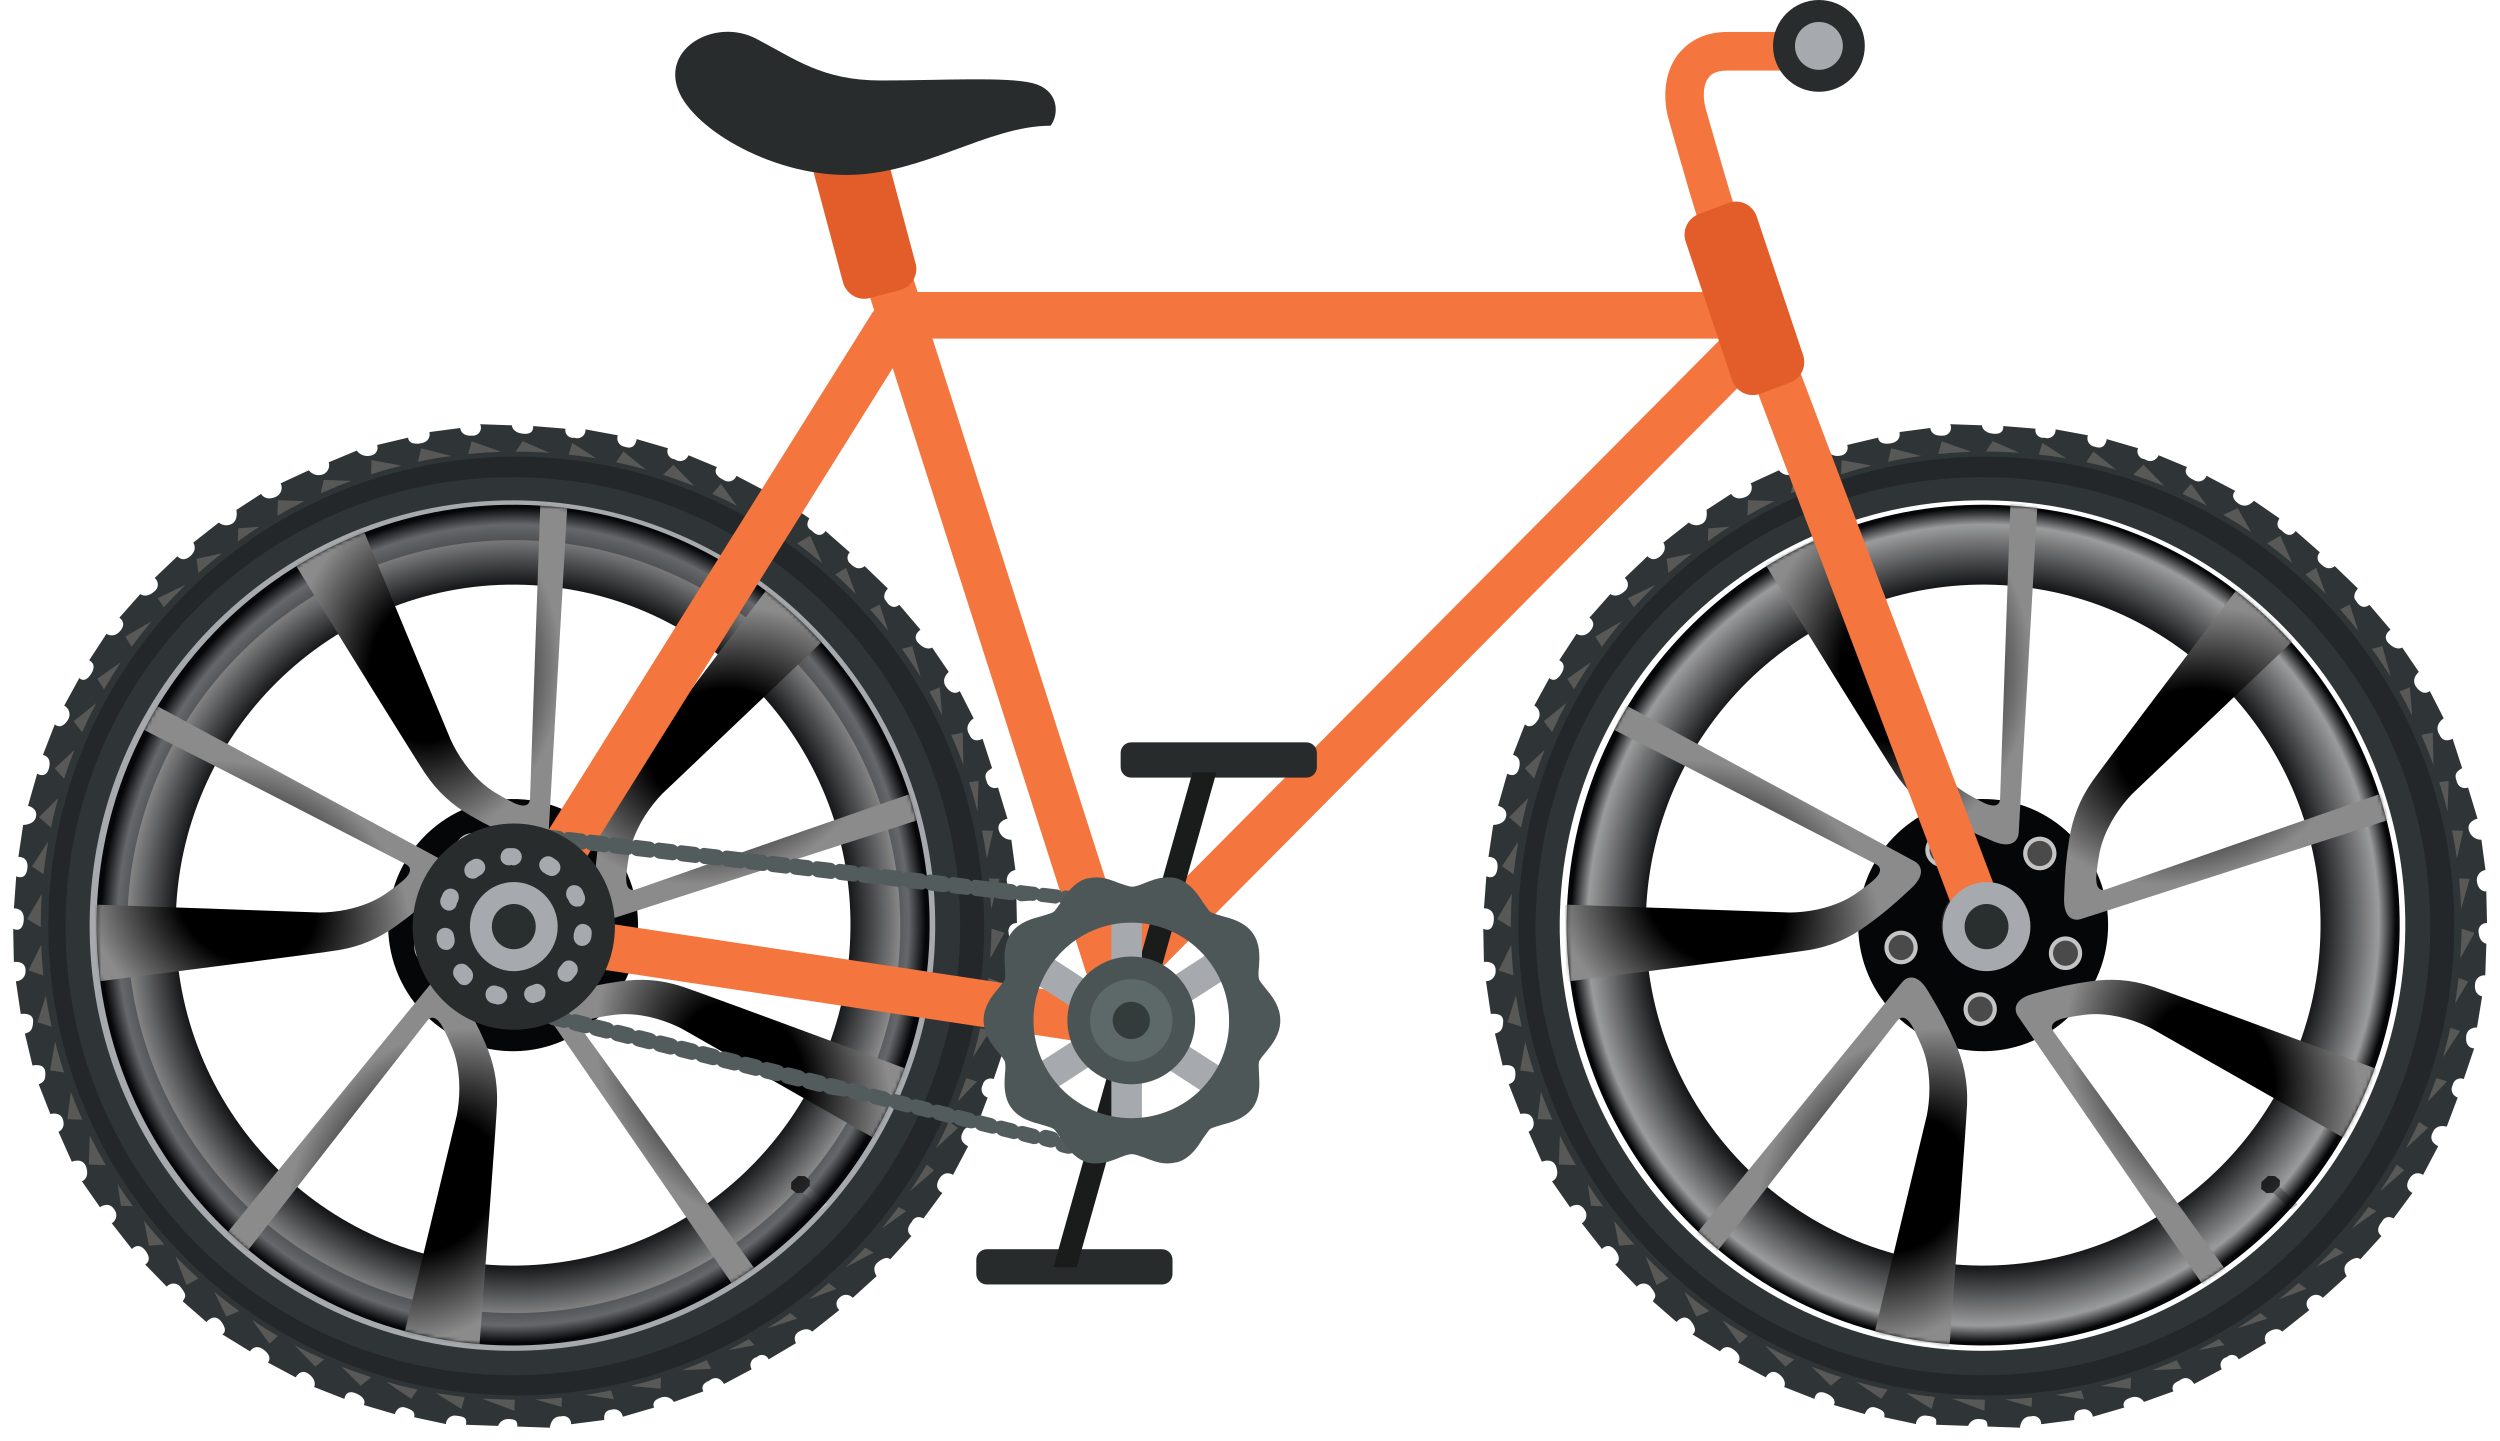 <svg width="680" height="392" viewBox="0 0 680 392" fill="none" xmlns="http://www.w3.org/2000/svg">
<path d="M481.46 96.642L472.474 87.717L292.057 269.362L301.043 278.287L481.46 96.642Z" fill="#F4753D"/>
<path d="M139.755 119.415C66.478 119.415 7.132 178.761 7.132 252.038C7.132 325.316 66.478 384.662 139.755 384.662C213.033 384.662 272.378 325.316 272.378 252.038C272.378 178.761 213.033 119.415 139.755 119.415ZM139.755 357.16C81.676 357.16 34.633 310.118 34.633 252.038C34.633 193.959 81.676 146.917 139.755 146.917C197.834 146.917 244.877 193.959 244.877 252.038C244.877 310.118 197.834 357.16 139.755 357.16Z" fill="#A6A9AD"/>
<mask id="mask0" mask-type="alpha" maskUnits="userSpaceOnUse" x="0" y="111" width="280" height="281">
<circle cx="140" cy="252" r="140" fill="#C4C4C4"/>
</mask>
<g mask="url(#mask0)">
<mask id="mask1" mask-type="alpha" maskUnits="userSpaceOnUse" x="-3" y="109" width="286" height="286">
<circle cx="140" cy="252" r="140" transform="rotate(-179 140 252)" fill="#C4C4C4"/>
</mask>
<g mask="url(#mask1)">
<mask id="mask2" mask-type="alpha" maskUnits="userSpaceOnUse" x="-5" y="107" width="290" height="290">
<circle cx="140" cy="252" r="140" transform="rotate(2 140 252)" fill="#C4C4C4"/>
</mask>
<g mask="url(#mask2)">
<path d="M223.311 328.959L215.228 321.547L217.237 319.979L225.082 327.645L223.311 328.959Z" fill="#BCBEC0"/>
<path d="M218.381 324.441L216.598 324.521L215.164 323.379L215.228 321.547L217.089 319.843L218.943 319.908L220.281 320.992L220.229 322.497L218.381 324.441Z" fill="#3B3B3C"/>
<path d="M274.332 253.688C274.265 253.359 274.274 253.019 274.359 252.695C274.444 252.37 274.603 252.07 274.823 251.817C275.043 251.563 275.319 251.364 275.628 251.235C275.938 251.106 276.273 251.049 276.608 251.07L276.416 242.471C276.416 242.471 274.355 242.726 273.885 239.926C273.81 239.558 273.811 239.179 273.887 238.812C273.963 238.445 274.113 238.097 274.328 237.79C274.543 237.483 274.819 237.223 275.138 237.026C275.457 236.828 275.812 236.698 276.183 236.643L275.084 228.416C274.339 228.434 273.608 228.208 273.002 227.773C272.397 227.338 271.95 226.718 271.729 226.006C270.836 223.441 274.029 222.657 274.029 222.657L271.453 214.204C271.15 214.326 270.824 214.381 270.498 214.366C270.171 214.35 269.852 214.265 269.562 214.115C269.272 213.965 269.017 213.754 268.816 213.496C268.615 213.239 268.472 212.941 268.396 212.623C267.391 210.131 268.826 209.69 269.836 208.906L267.253 200.955C267.253 200.955 264.746 202.418 263.689 199.848C263.689 199.848 261.882 197.492 264.827 195.389L261.047 187.963C261.047 187.963 259.296 189.627 257.268 186.74C257.268 186.74 255.771 184.886 258.062 182.76L253.544 176.128C253.544 176.128 251.942 177.306 249.587 174.679C249.587 174.679 248.006 173.074 250.362 171.267L244.614 164.515C244.614 164.515 242.673 166.336 240.973 163.416C240.973 163.416 239.615 162.277 241.494 160.071L235.177 153.977C235.177 153.977 233.569 155.635 231.429 153.431C231.175 153.259 230.961 153.032 230.805 152.768C230.648 152.503 230.553 152.207 230.525 151.901C230.497 151.595 230.537 151.286 230.643 150.998C230.749 150.709 230.918 150.448 231.137 150.232L224.548 144.434C224.548 144.434 223.151 146.918 220.786 144.303C220.786 144.303 218.633 143.408 220.159 141.005L213.207 136.209C213.207 136.209 211.23 138.728 208.818 136.842C206.405 134.956 208.158 133.543 208.158 133.543L200.32 129.426C200.194 129.772 199.988 130.083 199.718 130.334C199.449 130.585 199.124 130.769 198.771 130.87C198.417 130.972 198.044 130.988 197.683 130.918C197.321 130.848 196.982 130.694 196.691 130.468C196.691 130.468 193.623 129.214 195.009 127.046L187.26 123.828C187.13 124.181 186.919 124.499 186.644 124.756C186.369 125.013 186.038 125.203 185.677 125.31C185.317 125.417 184.936 125.439 184.565 125.373C184.194 125.308 183.844 125.156 183.542 124.932C183.197 124.907 182.863 124.801 182.567 124.622C182.271 124.442 182.022 124.196 181.841 123.901C181.659 123.607 181.55 123.274 181.522 122.929C181.495 122.584 181.549 122.238 181.682 121.919L173.165 119.438C173.165 119.438 172.901 122.617 169.904 121.507C169.561 121.459 169.233 121.334 168.945 121.143C168.656 120.951 168.414 120.698 168.236 120.4C168.058 120.103 167.949 119.77 167.916 119.425C167.883 119.08 167.928 118.733 168.047 118.407L159.26 116.79C159.288 117.166 159.221 117.543 159.065 117.887C158.91 118.23 158.67 118.529 158.368 118.756C158.067 118.982 157.713 119.129 157.34 119.183C156.966 119.237 156.585 119.196 156.232 119.065C155.896 119.126 155.549 119.105 155.223 119.002C154.897 118.9 154.6 118.719 154.359 118.476C154.118 118.234 153.94 117.936 153.84 117.609C153.74 117.281 153.721 116.935 153.785 116.599L145.01 115.888C145.01 115.888 145.45 118.273 142.349 117.979C139.247 117.685 139.23 115.687 139.23 115.687L130.615 115.386C130.78 115.732 130.85 116.116 130.82 116.499C130.789 116.881 130.658 117.249 130.44 117.564C130.222 117.88 129.924 118.133 129.577 118.297C129.23 118.461 128.846 118.531 128.464 118.499C125.257 118.715 125.174 116.419 125.174 116.419L116.793 117.524C116.793 117.524 117.52 120.169 114.229 120.622C110.937 121.075 111.008 119.036 111.008 119.036L102.586 121.035C102.693 121.338 102.732 121.662 102.7 121.983C102.667 122.303 102.564 122.613 102.398 122.889C102.232 123.165 102.007 123.401 101.738 123.579C101.47 123.758 101.166 123.875 100.847 123.922C100.15 124.103 99.414 124.07 98.736 123.828C98.057 123.587 97.466 123.147 97.04 122.566L89.407 125.739C89.613 126.387 89.564 127.09 89.268 127.703C88.973 128.316 88.454 128.793 87.817 129.035C87.146 129.281 86.413 129.305 85.726 129.104C85.04 128.904 84.436 128.488 84.002 127.919L76.345 131.452C76.514 131.796 76.609 132.172 76.623 132.555C76.637 132.938 76.571 133.319 76.427 133.675C76.284 134.031 76.067 134.352 75.792 134.618C75.516 134.884 75.187 135.09 74.827 135.22C72.08 136.347 71.003 134.344 71.003 134.344L64.3 138.696C64.3 138.696 64.936 141.743 62.854 142.576C62.314 142.83 61.712 142.923 61.121 142.845C60.529 142.766 59.973 142.518 59.518 142.132L52.557 147.599C52.557 147.599 53.893 149.36 51.775 151.252C49.656 153.143 48.257 151.293 48.257 151.293L42.067 157.213C42.348 157.436 42.573 157.722 42.724 158.047C42.874 158.373 42.946 158.73 42.934 159.088C42.921 159.447 42.825 159.798 42.652 160.112C42.479 160.426 42.235 160.696 41.938 160.899C39.74 162.875 38.148 161.585 38.148 161.585L32.464 168.014C32.464 168.014 34.602 169.323 32.755 171.551C30.909 173.78 28.959 172.401 28.959 172.401L24.252 179.607C24.252 179.607 26.557 180.506 24.778 183.305C22.999 186.103 21.573 184.427 21.573 184.427L17.467 191.926C17.822 192.115 18.131 192.381 18.372 192.703C18.612 193.025 18.778 193.397 18.858 193.791C18.939 194.185 18.931 194.592 18.835 194.982C18.74 195.373 18.559 195.738 18.306 196.05C16.489 198.695 14.909 197.023 14.909 197.023L11.671 205.34C11.671 205.34 14.116 205.676 13.35 208.838C12.585 211.999 10.106 210.449 10.106 210.449L7.617 219.196C7.617 219.196 10.219 219.701 9.809 222.056C9.4 224.411 6.289 224.39 6.289 224.39L5.003 233.08C5.003 233.08 7.882 232.853 7.435 236.277C6.988 239.701 4.414 238.355 4.414 238.355L3.782 247.068C3.782 247.068 6.814 246.868 6.449 250.437C6.084 254.005 3.588 252.63 3.588 252.63L3.765 261.644C3.765 261.644 7.056 261.191 6.956 264.048C6.978 264.41 6.927 264.773 6.805 265.114C6.683 265.456 6.494 265.769 6.248 266.036C6.002 266.303 5.705 266.517 5.374 266.666C5.044 266.815 4.686 266.896 4.324 266.904L5.64 275.794C5.64 275.794 9.098 275.26 9.01 277.79C8.921 280.32 8.176 280.709 6.763 281.151L8.84 289.827C8.84 289.827 12.056 289.033 12.298 291.498C12.539 293.963 11.707 294.349 10.539 294.963L13.697 303.012C13.697 303.012 16.51 302.204 17.166 304.683C17.822 307.163 15.909 307.838 15.909 307.838L19.522 315.99C19.522 315.99 22.627 314.624 23.506 317.603C24.385 320.582 22.284 321.327 22.284 321.327L27.192 328.366C27.192 328.366 29.547 326.571 31.101 328.994C31.325 329.277 31.485 329.606 31.571 329.956C31.657 330.307 31.667 330.672 31.6 331.027C31.533 331.382 31.39 331.718 31.181 332.013C30.973 332.308 30.703 332.555 30.391 332.736L35.879 339.73C35.879 339.73 37.678 337.609 39.627 340.265C41.577 342.921 39.499 343.951 39.499 343.951L45.349 349.964C45.599 349.675 45.913 349.448 46.267 349.303C46.62 349.157 47.003 349.096 47.385 349.126C47.766 349.155 48.135 349.273 48.462 349.471C48.789 349.669 49.066 349.941 49.269 350.265C51.236 352.714 50.08 353.001 49.718 353.971L56.149 359.589C56.149 359.589 58.286 356.88 60.245 359.568C62.203 362.257 60.455 362.939 60.455 362.939L67.99 367.569C67.99 367.569 69.382 365.249 71.846 367.213C74.311 369.177 72.874 370.611 72.874 370.611L80.431 374.642C80.431 374.642 81.757 371.981 84.064 373.786C86.37 375.592 85.438 377.274 85.438 377.274L93.678 380.51C93.678 380.51 93.941 377.658 97.003 379.075C100.066 380.492 98.948 382.168 98.948 382.168L107.378 384.646C107.378 384.646 108.121 382.138 110.301 382.87C112.481 383.601 112.875 384.182 112.666 385.496L121.281 387.348C121.298 386.995 121.391 386.65 121.554 386.336C121.717 386.023 121.946 385.749 122.226 385.533C122.506 385.318 122.829 385.166 123.174 385.087C123.518 385.009 123.876 385.007 124.221 385.081C127.084 385.334 126.887 386.266 126.756 387.539L135.48 387.843C135.69 387.299 136.058 386.83 136.536 386.497C137.015 386.163 137.582 385.98 138.166 385.972C140.129 386.04 140.775 386.281 140.714 388.026L149.57 388.336C149.57 388.336 149.768 385.154 152.625 385.254C152.95 385.151 153.294 385.129 153.629 385.19C153.964 385.251 154.279 385.393 154.546 385.604C154.814 385.814 155.025 386.088 155.163 386.399C155.3 386.71 155.359 387.051 155.335 387.39L164.383 386.232C164.383 386.232 163.817 383.679 166.282 383.438C166.613 383.329 166.963 383.294 167.309 383.334C167.655 383.374 167.988 383.489 168.285 383.671C168.582 383.853 168.836 384.097 169.029 384.387C169.222 384.676 169.35 385.005 169.404 385.349L177.931 382.862C177.931 382.862 176.9 381.101 179.574 380.212C180.225 379.915 180.961 379.864 181.646 380.069C182.332 380.273 182.92 380.719 183.302 381.325L191.307 378.46C191.307 378.46 190.137 376.617 192.882 375.566C192.882 375.566 195.085 373.46 196.946 376.44L204.455 372.444C204.267 372.148 204.152 371.811 204.122 371.461C204.091 371.111 204.146 370.759 204.28 370.435C204.415 370.11 204.626 369.823 204.895 369.598C205.164 369.372 205.484 369.215 205.826 369.14C206.054 368.904 206.337 368.729 206.649 368.629C206.962 368.53 207.294 368.509 207.616 368.569C207.938 368.629 208.241 368.768 208.496 368.973C208.752 369.178 208.953 369.443 209.081 369.745L216.529 365.332C216.348 365.061 216.23 364.754 216.183 364.432C216.137 364.11 216.163 363.781 216.26 363.471C216.356 363.16 216.521 362.875 216.742 362.636C216.963 362.398 217.235 362.212 217.537 362.091C219.767 360.783 220.896 362.209 220.896 362.209L228.297 356.331C228.043 356.118 227.841 355.85 227.707 355.547C227.572 355.244 227.508 354.915 227.52 354.584C227.531 354.253 227.618 353.929 227.773 353.636C227.929 353.344 228.149 353.091 228.416 352.896C228.65 352.662 228.93 352.479 229.237 352.358C229.545 352.237 229.874 352.181 230.204 352.192C230.535 352.204 230.859 352.283 231.157 352.425C231.456 352.567 231.722 352.769 231.939 353.019L238.445 347.11C238.445 347.11 236.965 345.093 238.571 343.511C238.571 343.511 240.941 341.301 242.131 342.543L247.911 336.194C247.911 336.194 245.772 334.896 248.047 332.279C248.047 332.279 248.861 330.255 251.19 331.406L256.324 324.456C256.324 324.456 253.847 323.474 255.416 320.744C256.986 318.015 259.224 319.567 259.224 319.567L263.34 311.762C263.34 311.762 260.358 310.566 261.926 307.869C261.926 307.869 262.656 305.711 265.655 306.449L268.639 298.528C268.303 298.424 267.995 298.246 267.736 298.007C267.478 297.768 267.276 297.474 267.146 297.147C267.016 296.82 266.961 296.468 266.985 296.117C267.009 295.766 267.111 295.424 267.284 295.118C267.344 294.796 267.475 294.492 267.668 294.228C267.861 293.963 268.111 293.746 268.4 293.591C268.688 293.437 269.008 293.349 269.335 293.335C269.662 293.32 269.988 293.38 270.289 293.509L273.113 285.167C273.113 285.167 270.741 285.248 270.926 282.143C270.926 282.143 270.777 279.528 273.89 279.473L275.278 271.005C275.278 271.005 272.994 270.761 273.356 267.575C273.384 267.241 273.479 266.917 273.635 266.621C273.791 266.325 274.004 266.063 274.263 265.851C274.522 265.639 274.821 265.481 275.142 265.387C275.463 265.293 275.8 265.264 276.132 265.302L276.433 256.687C276.433 256.687 274.562 256.48 274.332 253.688ZM254.311 255.773C252.082 319.602 198.823 369.572 135.355 367.356C71.886 365.139 22.221 311.575 24.45 247.746C26.678 183.917 79.937 133.947 143.406 136.163C206.875 138.379 256.541 191.933 254.311 255.773Z" fill="#2F3536"/>
<path d="M267.634 256.325C270.095 185.855 215.132 126.744 144.88 124.291C74.628 121.837 15.664 176.97 13.203 247.44C10.742 317.91 65.706 377.021 135.968 379.474C206.231 381.928 265.174 326.784 267.634 256.325ZM261.088 256.183C258.734 323.589 202.299 376.331 135.188 373.988C68.077 371.644 15.546 315.097 17.9 247.691C20.254 180.286 76.569 127.528 143.713 129.873C210.857 132.218 263.441 188.811 261.088 256.183Z" fill="#232729"/>
<path d="M26.217 191.206C24.824 193.8 23.523 196.447 22.315 199.149L20.049 196.177L26.217 191.206Z" fill="#585956"/>
<path d="M32.848 180.147C31.251 182.537 29.728 184.984 28.279 187.489L26.447 184.618L32.848 180.147Z" fill="#585956"/>
<path d="M41.264 168.967C39.372 171.223 37.555 173.539 35.813 175.917L34.064 173.159L41.264 168.967Z" fill="#585956"/>
<path d="M50.475 159.068C48.433 161.042 46.455 163.076 44.54 165.171L42.891 162.701L50.475 159.068Z" fill="#585956"/>
<path d="M60.349 150.503C58.171 152.218 56.034 154.01 53.971 155.86L53.462 151.999L60.349 150.503Z" fill="#585956"/>
<path d="M70.516 143.269C68.539 144.532 66.593 145.861 64.689 147.236L64.812 143.714L70.516 143.269Z" fill="#585956"/>
<path d="M82.793 136.307C80.304 137.541 77.855 138.864 75.459 140.255L75.606 136.056L82.793 136.307Z" fill="#585956"/>
<path d="M95.529 130.801C92.732 131.795 89.994 132.977 87.255 134.191L88.059 130.54L95.529 130.801Z" fill="#585956"/>
<path d="M109.201 126.649C106.403 127.344 103.643 128.125 100.919 128.991L101.053 125.152L109.201 126.649Z" fill="#585956"/>
<path d="M122.723 124.031C119.674 124.438 116.665 124.912 113.683 125.594L114.552 121.944L122.723 124.031Z" fill="#585956"/>
<path d="M136.347 122.902C133.331 122.993 130.336 123.187 127.363 123.484L128.269 120.054L136.347 122.902Z" fill="#585956"/>
<path d="M149.463 123.163C147.938 123.055 146.412 122.98 144.875 122.927C143.337 122.873 141.81 122.82 140.281 122.843L142.138 119.992L149.463 123.163Z" fill="#585956"/>
<path d="M162.163 124.677C159.688 124.263 157.196 123.917 154.687 123.641L155.65 120.464L162.163 124.677Z" fill="#585956"/>
<path d="M175.649 127.712C172.989 126.964 170.305 126.292 167.584 125.716L169.542 122.804L175.649 127.712Z" fill="#585956"/>
<path d="M188.857 132.225C186.072 131.101 183.24 130.07 180.361 129.133L183.174 126.436L188.857 132.225Z" fill="#585956"/>
<path d="M200.439 137.587C198.296 136.42 196.018 135.347 193.761 134.329L196.095 131.593L200.439 137.587Z" fill="#585956"/>
<path d="M212.479 144.765C209.997 143.099 207.454 141.514 204.85 140.011L208.809 138.261L212.479 144.765Z" fill="#585956"/>
<path d="M223.621 153.147C221.404 151.29 219.13 149.497 216.798 147.788L220.375 145.729L223.621 153.147Z" fill="#585956"/>
<path d="M232.728 161.534C230.936 159.717 229.097 157.953 227.214 156.242L230.125 154.466L232.728 161.534Z" fill="#585956"/>
<path d="M241.572 171.56C239.992 169.594 238.367 167.66 236.675 165.788L239.277 164.427L241.572 171.56Z" fill="#585956"/>
<path d="M250.414 184.11C248.801 181.498 247.089 178.949 245.297 176.474L248.139 175.765L250.414 184.11Z" fill="#585956"/>
<path d="M256.251 194.598C255.156 192.376 254.002 190.21 252.787 188.1L255.612 186.943L256.251 194.598Z" fill="#585956"/>
<path d="M262.039 208.098C261.044 205.323 259.928 202.565 258.744 199.893L261.855 199.281L262.039 208.098Z" fill="#585956"/>
<path d="M265.875 220.713C265.205 218.025 264.45 215.367 263.61 212.739L266.165 212.414L265.875 220.713Z" fill="#585956"/>
<path d="M268.427 233.565C268.058 230.976 267.614 228.394 267.09 225.876L270.133 225.982L268.427 233.565Z" fill="#585956"/>
<path d="M269.578 247.254C269.48 244.455 269.292 241.686 269.018 238.925L271.886 239.025L269.578 247.254Z" fill="#585956"/>
<path d="M269.351 260.676C269.401 259.225 269.528 257.778 269.579 256.316C269.622 255.084 269.665 253.852 269.708 252.62L273.208 253.713L269.351 260.676Z" fill="#585956"/>
<path d="M267.913 272.974C268.299 270.673 268.61 268.358 268.866 266.02L271.486 266.963L267.913 272.974Z" fill="#585956"/>
<path d="M264.608 287.621C265.363 284.983 266.038 282.317 266.635 279.623L269.271 280.424L264.608 287.621Z" fill="#585956"/>
<path d="M260.488 299.609C261.289 297.511 262.073 295.388 262.839 293.238L265.733 294.169L260.488 299.609Z" fill="#585956"/>
<path d="M254.562 312.35C255.808 310.006 256.984 307.612 258.088 305.169L260.577 306.762L254.562 312.35Z" fill="#585956"/>
<path d="M247.507 324.015C249.11 321.669 250.632 319.258 252.072 316.783L254.093 318.317L247.507 324.015Z" fill="#585956"/>
<path d="M239.804 334.185C241.399 332.275 242.924 330.319 244.376 328.317L246.522 329.408L239.804 334.185Z" fill="#585956"/>
<path d="M230.114 344.645C231.9 342.917 233.639 341.158 235.332 339.368L237.589 340.713L230.114 344.645Z" fill="#585956"/>
<path d="M220.036 353.378C221.854 351.957 223.63 350.501 225.365 348.989L227.493 350.581L220.036 353.378Z" fill="#585956"/>
<path d="M208.663 361.322C210.795 359.988 212.896 358.598 214.944 357.174L216.869 358.639L208.663 361.322Z" fill="#585956"/>
<path d="M198.107 367.222C199.996 366.273 201.865 365.29 203.67 364.25L205.24 365.888L198.107 367.222Z" fill="#585956"/>
<path d="M185.491 372.687C187.747 371.849 189.981 370.948 192.191 369.984L193.474 372.311L185.491 372.687Z" fill="#585956"/>
<path d="M171.561 376.983C174.336 376.293 177.071 375.515 179.787 374.66L179.68 377.725L171.561 376.983Z" fill="#585956"/>
<path d="M159.164 379.412C161.545 379.069 163.896 378.66 166.238 378.185L166.984 380.602L159.164 379.412Z" fill="#585956"/>
<path d="M145.592 380.651C148.033 380.562 150.452 380.399 152.848 380.162L152.759 382.692L145.592 380.651Z" fill="#585956"/>
<path d="M131.109 380.42C132.691 380.475 138.643 380.748 140.019 380.731L139.914 383.741L131.109 380.42Z" fill="#585956"/>
<path d="M118.549 378.911C121.14 379.351 123.755 379.715 126.394 380.004L125.517 383.249L118.549 378.911Z" fill="#585956"/>
<path d="M105.14 375.899C107.919 376.684 110.733 377.383 113.584 377.974L111.826 380.489L105.14 375.899Z" fill="#585956"/>
<path d="M92.902 371.746C95.552 372.778 98.237 373.745 100.969 374.605L98.126 376.919L92.902 371.746Z" fill="#585956"/>
<path d="M80.135 365.919C82.751 367.299 85.425 368.589 88.156 369.791L85.752 371.716L80.135 365.919Z" fill="#585956"/>
<path d="M68.665 359.109C70.906 360.607 73.204 362.034 75.558 363.39L73.301 365.495L68.665 359.109Z" fill="#585956"/>
<path d="M58.322 351.443C60.508 353.244 62.759 354.972 65.074 356.625L61.55 358.107L58.322 351.443Z" fill="#585956"/>
<path d="M47.751 341.783C49.76 343.84 51.835 345.831 53.973 347.754L50.701 349.529L47.751 341.783Z" fill="#585956"/>
<path d="M39.184 332.039C40.95 334.284 42.787 336.412 44.69 338.499L40.508 338.811L39.184 332.039Z" fill="#585956"/>
<path d="M32.015 322.148C33.342 324.174 34.728 326.155 36.175 328.091L32.903 327.977L32.015 322.148Z" fill="#585956"/>
<path d="M24.424 308.877C25.791 311.611 27.237 314.293 28.783 316.924L24.148 316.762L24.424 308.877Z" fill="#585956"/>
<path d="M19.266 297.014C20.269 299.572 21.273 302.074 22.377 304.548L18.342 304.407L19.266 297.014Z" fill="#585956"/>
<path d="M14.987 283.315C15.695 286.157 16.504 288.951 17.413 291.698L13.621 291.151L14.987 283.315Z" fill="#585956"/>
<path d="M12.487 270.813C12.912 273.667 13.428 276.487 14.037 279.274L10.193 278.048L12.487 270.813Z" fill="#585956"/>
<path d="M11.188 257.011C11.309 259.799 11.507 262.58 11.793 265.33L7.747 263.955L11.188 257.011Z" fill="#585956"/>
<path d="M11.374 243.139C11.326 244.513 11.213 245.895 11.164 247.28C11.107 248.923 11.082 250.56 11.091 252.191L7.357 249.986L11.374 243.139Z" fill="#585956"/>
<path d="M13.098 228.919C12.581 231.849 12.149 234.814 11.826 237.817L8.714 235.633L13.098 228.919Z" fill="#585956"/>
<path d="M15.824 217.069C15.084 219.715 14.43 222.393 13.862 225.102L10.62 222.27L15.824 217.069Z" fill="#585956"/>
<path d="M17.429 211.809C18.286 209.153 19.24 206.533 20.269 203.97L14.885 208.99L17.429 211.809Z" fill="#585956"/>
<path fill-rule="evenodd" clip-rule="evenodd" d="M135.568 365.904C198.102 368.088 250.582 318.697 252.786 255.587C254.99 192.477 206.083 139.546 143.549 137.362C81.016 135.179 28.535 184.569 26.331 247.679C24.128 310.789 73.035 363.72 135.568 365.904ZM136.328 344.192C186.98 345.961 229.489 305.955 231.274 254.836C233.059 203.717 193.444 160.842 142.792 159.074C92.14 157.305 49.631 197.311 47.846 248.43C46.061 299.549 85.675 342.423 136.328 344.192Z" fill="url(#paint0_radial)"/>
<path fill-rule="evenodd" clip-rule="evenodd" d="M138.36 285.914C157.12 286.569 172.864 271.752 173.525 252.819C174.186 233.886 159.514 218.007 140.754 217.352C121.994 216.696 106.25 231.514 105.589 250.447C104.927 269.38 119.6 285.259 138.36 285.914ZM139.158 263.059C145.412 263.277 150.66 258.338 150.88 252.027C151.1 245.716 146.21 240.423 139.956 240.205C133.703 239.987 128.455 244.926 128.235 251.237C128.014 257.548 132.905 262.841 139.158 263.059Z" fill="#050608"/>
<mask id="mask3" mask-type="alpha" maskUnits="userSpaceOnUse" x="22" y="133" width="235" height="237">
<ellipse cx="139.561" cy="251.634" rx="113.296" ry="114.34" transform="rotate(2 139.561 251.634)" fill="url(#paint1_angular)"/>
</mask>
<g mask="url(#mask3)">
<path d="M149.224 226.514L154.328 137.167L146.968 136.91L144.165 217.185C144.037 220.841 139.313 218.159 139.313 218.159C139.313 218.159 135.049 216.055 132.649 214.208C127.594 210.319 124.372 205.053 122.615 201.273L98.821 144.095L80.082 153.166C90.54 170.216 112.701 205.961 115.502 210.177C119.002 215.448 123.128 219.024 127.851 221.764C132.573 224.503 135.637 226.04 142.341 228.848C147.704 231.095 149.164 228.228 149.224 226.514Z" fill="url(#paint2_angular)"/>
<path d="M149.058 276.463L199.449 349.653L205.407 345.28C190.921 325.171 160.871 283.623 158.74 280.664C156.609 277.705 161.969 276.88 161.969 276.88C161.969 276.88 166.614 275.887 169.633 275.849C175.992 275.768 181.745 277.913 185.437 279.796L238.298 309.9L247.531 291.109C228.882 284.185 190.389 269.943 185.608 268.363C179.633 266.389 174.198 266.138 168.804 266.917C163.41 267.696 160.057 268.39 153.059 270.346C147.461 271.911 148.059 275.076 149.058 276.463Z" fill="url(#paint3_angular)"/>
<path d="M117.516 267.166L61.284 335.959L67.074 340.548C82.302 320.987 113.905 280.592 116.146 277.714C118.386 274.836 120.632 279.815 120.632 279.815C120.632 279.815 122.843 284.054 123.701 286.975C125.508 293.126 125.029 299.299 124.238 303.398L109.925 362.952L130.351 366.78C131.876 346.78 134.979 305.513 135.184 300.439C135.44 294.098 134.2 288.752 131.99 283.728C129.779 278.704 128.205 275.638 124.436 269.378C121.421 264.37 118.566 265.817 117.516 267.166Z" fill="url(#paint4_angular)"/>
<path d="M120.835 234.252L42.347 191.83L39.054 198.479C61.095 209.586 107.079 233.392 110.322 235.026C113.565 236.66 109.182 239.885 109.182 239.885C109.182 239.885 105.511 242.926 102.848 244.363C97.239 247.39 91.152 248.163 87.014 248.208L25.773 246.055L26.153 267.019C45.872 264.492 87.116 259.253 92.081 258.432C98.288 257.405 103.228 255.101 107.662 251.902C112.095 248.703 114.755 246.528 120.075 241.539C124.332 237.548 122.355 235.018 120.835 234.252Z" fill="url(#paint5_angular)"/>
<path d="M166.166 249.983L250.264 222.871L247.896 215.835C224.562 223.847 176.451 240.716 173.018 241.895C169.585 243.074 170.396 237.663 170.396 237.663C170.396 237.663 170.836 232.892 171.697 229.971C173.51 223.819 177.249 218.908 180.128 215.907L224.322 173.866L209.283 159.407C197.19 175.333 172.275 208.219 169.36 212.359C165.716 217.535 163.864 222.699 162.999 228.128C162.133 233.557 161.794 236.994 161.566 244.318C161.384 250.176 164.556 250.536 166.166 249.983Z" fill="url(#paint6_angular)"/>
</g>
<ellipse cx="128.362" cy="231.221" rx="4.532" ry="4.574" transform="rotate(2 128.362 231.221)" fill="#C4C4C4"/>
<ellipse cx="154.97" cy="232.15" rx="4.532" ry="4.574" transform="rotate(2 154.97 232.15)" fill="#C4C4C4"/>
<ellipse cx="161.957" cy="259.28" rx="4.532" ry="4.574" transform="rotate(2 161.957 259.28)" fill="#C4C4C4"/>
<ellipse cx="138.753" cy="274.488" rx="4.532" ry="4.574" transform="rotate(2 138.753 274.488)" fill="#C4C4C4"/>
<ellipse cx="117.232" cy="257.718" rx="4.532" ry="4.574" transform="rotate(2 117.232 257.718)" fill="#C4C4C4"/>
<ellipse cx="128.364" cy="231.22" rx="3.399" ry="3.43" transform="rotate(2 128.364 231.22)" fill="#4A4A4A"/>
<ellipse cx="154.972" cy="232.149" rx="3.399" ry="3.43" transform="rotate(2 154.972 232.149)" fill="#4A4A4A"/>
<ellipse cx="161.959" cy="259.279" rx="3.399" ry="3.43" transform="rotate(2 161.959 259.279)" fill="#4A4A4A"/>
<ellipse cx="138.755" cy="274.487" rx="3.399" ry="3.43" transform="rotate(2 138.755 274.487)" fill="#4A4A4A"/>
<ellipse cx="117.234" cy="257.718" rx="3.399" ry="3.43" transform="rotate(2 117.234 257.718)" fill="#4A4A4A"/>
</g>
</g>
</g>
<path d="M469.411 71.106C467.24 71.106 465.25 69.84 464.526 67.849C462.174 61.697 456.746 42.7 453.851 32.387C452.404 27.32 452.404 20.083 456.384 14.836C458.555 12.122 462.536 8.684 469.954 8.684H495.827C498.722 8.684 501.074 11.037 501.074 13.931C501.074 16.826 498.722 19.178 495.827 19.178H469.954C466.154 19.178 465.069 20.626 464.707 21.169C463.259 22.978 463.079 26.416 463.983 29.673C466.697 39.081 472.125 58.441 474.477 64.231C475.563 66.945 474.115 70.02 471.401 70.925C470.678 71.106 470.135 71.106 469.411 71.106Z" fill="#F4753D"/>
<path d="M540.339 223.994C525.14 223.994 512.837 236.478 512.837 252.038C512.837 267.598 525.14 280.083 540.339 280.083C555.537 280.083 567.84 267.598 567.84 252.038C567.84 236.478 555.537 223.994 540.339 223.994Z" fill="#292C2D"/>
<path d="M536.175 273.208C535.994 273.208 535.813 273.208 535.632 273.208C535.27 273.027 534.727 273.027 534.366 272.846C533.099 272.484 532.375 271.217 532.737 269.77C533.099 268.503 534.366 267.78 535.632 268.141C535.994 268.322 536.356 268.322 536.718 268.503C537.984 268.865 538.708 270.132 538.527 271.398C538.165 272.484 537.261 273.208 536.175 273.208ZM545.583 272.846C544.498 272.846 543.593 272.122 543.231 271.036C542.869 269.77 543.593 268.503 544.86 268.141C545.222 267.961 545.583 267.96 545.764 267.78C547.031 267.237 548.297 267.96 548.84 269.227C549.202 270.494 548.659 271.941 547.393 272.303C547.031 272.484 546.488 272.665 546.126 272.665C546.126 272.846 545.945 272.846 545.583 272.846ZM526.947 267.96C526.405 267.96 525.681 267.78 525.319 267.237C524.957 266.875 524.776 266.513 524.414 266.151C523.51 265.066 523.691 263.618 524.595 262.713C525.5 261.809 527.128 261.99 527.852 262.894C528.033 263.075 528.395 263.437 528.576 263.618C529.48 264.523 529.48 266.151 528.576 267.056C528.033 267.78 527.49 267.96 526.947 267.96ZM554.63 267.056C554.087 267.056 553.544 266.875 553.002 266.513C552.097 265.608 551.916 264.161 552.821 263.075C553.002 262.894 553.183 262.533 553.544 262.171C554.268 261.085 555.897 260.904 556.801 261.809C557.887 262.533 558.068 264.161 557.163 265.246C556.801 265.608 556.62 265.97 556.258 266.332C555.897 266.875 555.173 267.056 554.63 267.056ZM521.881 258.371C520.796 258.371 519.891 257.647 519.529 256.381C519.529 256.019 519.348 255.476 519.348 255.114C519.167 253.848 520.072 252.581 521.338 252.4C522.605 252.219 523.872 253.124 524.052 254.391C524.052 254.752 524.233 255.114 524.233 255.476C524.414 256.743 523.691 258.009 522.424 258.371C522.243 258.371 522.062 258.371 521.881 258.371ZM558.972 257.286C558.792 257.286 558.791 257.286 558.611 257.286C557.344 257.105 556.439 255.838 556.62 254.572C556.62 254.21 556.801 253.848 556.801 253.486C556.982 252.219 558.068 251.134 559.334 251.315C560.601 251.496 561.686 252.581 561.505 253.848C561.505 254.391 561.505 254.752 561.325 255.295C561.144 256.381 560.239 257.286 558.972 257.286ZM522.786 247.696C522.424 247.696 522.243 247.696 521.881 247.515C520.615 246.972 520.072 245.706 520.434 244.439C520.615 244.077 520.796 243.535 520.977 243.173C521.519 241.906 522.967 241.363 524.052 241.906C525.319 242.449 525.681 243.897 525.138 245.163C524.957 245.525 524.776 245.887 524.776 246.068C524.595 246.972 523.691 247.696 522.786 247.696ZM557.525 246.61C556.62 246.61 555.716 246.068 555.354 245.163C555.173 244.801 554.992 244.439 554.811 244.258C554.268 243.173 554.63 241.544 555.716 241.002C556.801 240.459 558.249 240.821 558.972 242.087C559.153 242.449 559.334 242.992 559.515 243.354C560.058 244.62 559.515 246.068 558.249 246.61C558.249 246.43 557.887 246.61 557.525 246.61ZM529.3 239.011C528.576 239.011 527.852 238.649 527.49 238.107C526.766 237.021 526.947 235.574 528.033 234.669C528.395 234.307 528.757 234.126 529.119 233.945C530.204 233.222 531.652 233.583 532.375 234.669C533.099 235.755 532.737 237.202 531.652 237.926C531.29 238.107 531.109 238.288 530.747 238.469C530.204 238.83 529.661 239.011 529.3 239.011ZM550.649 238.288C550.288 238.288 549.745 238.107 549.383 237.926C549.021 237.745 548.84 237.564 548.478 237.383C547.393 236.659 546.85 235.212 547.574 234.126C548.297 233.041 549.564 232.498 550.83 233.222C551.192 233.403 551.554 233.764 551.916 233.945C553.002 234.669 553.364 236.116 552.64 237.202C552.097 237.926 551.373 238.288 550.649 238.288ZM539.251 235.393C537.984 235.393 536.899 234.488 536.899 233.222C536.899 231.955 537.803 230.688 539.07 230.688C539.432 230.688 539.974 230.688 540.336 230.688C541.603 230.688 542.689 231.774 542.689 233.041C542.689 234.307 541.603 235.393 540.336 235.393H540.155C539.975 235.212 539.613 235.212 539.251 235.393Z" fill="#A6A9AD"/>
<mask id="mask4" mask-type="alpha" maskUnits="userSpaceOnUse" x="400" y="111" width="281" height="281">
<circle cx="540.001" cy="252" r="140" fill="#C4C4C4"/>
</mask>
<g mask="url(#mask4)">
<mask id="mask5" mask-type="alpha" maskUnits="userSpaceOnUse" x="397" y="109" width="286" height="286">
<circle cx="540.001" cy="252" r="140" transform="rotate(-179 540.001 252)" fill="#C4C4C4"/>
</mask>
<g mask="url(#mask5)">
<mask id="mask6" mask-type="alpha" maskUnits="userSpaceOnUse" x="395" y="107" width="290" height="290">
<circle cx="540.001" cy="252" r="140" transform="rotate(2 540.001 252)" fill="#C4C4C4"/>
</mask>
<g mask="url(#mask6)">
<path d="M623.172 328.954L615.089 321.542L617.098 319.974L624.943 327.64L623.172 328.954Z" fill="#BCBEC0"/>
<path d="M618.242 324.437L616.459 324.516L615.025 323.374L615.089 321.542L616.95 319.838L618.804 319.903L620.142 320.987L620.089 322.492L618.242 324.437Z" fill="#3B3B3C"/>
<path d="M674.193 253.683C674.125 253.354 674.134 253.014 674.219 252.69C674.304 252.365 674.463 252.065 674.683 251.812C674.903 251.559 675.179 251.36 675.488 251.23C675.798 251.101 676.133 251.044 676.468 251.065L676.277 242.466C676.277 242.466 674.215 242.721 673.745 239.921C673.67 239.553 673.671 239.174 673.747 238.807C673.823 238.44 673.973 238.092 674.189 237.785C674.404 237.478 674.679 237.218 674.998 237.021C675.317 236.823 675.673 236.693 676.043 236.638L674.944 228.411C674.199 228.429 673.468 228.203 672.862 227.768C672.257 227.333 671.81 226.713 671.589 226.001C670.696 223.436 673.89 222.653 673.89 222.653L671.313 214.199C671.01 214.321 670.684 214.376 670.358 214.361C670.032 214.346 669.712 214.26 669.422 214.11C669.132 213.96 668.878 213.749 668.676 213.491C668.475 213.234 668.332 212.936 668.257 212.618C667.252 210.126 668.687 209.685 669.697 208.902L667.114 200.95C667.114 200.95 664.606 202.413 663.549 199.843C663.549 199.843 661.742 197.487 664.687 195.384L660.907 187.958C660.907 187.958 659.156 189.623 657.128 186.735C657.128 186.735 655.632 184.881 657.922 182.755L653.404 176.123C653.404 176.123 651.802 177.301 649.448 174.674C649.448 174.674 647.866 173.069 650.222 171.262L644.474 164.51C644.474 164.51 642.533 166.331 640.833 163.411C640.833 163.411 639.475 162.272 641.354 160.067L635.037 153.972C635.037 153.972 633.429 155.63 631.29 153.426C631.035 153.254 630.821 153.028 630.665 152.763C630.508 152.498 630.413 152.202 630.385 151.896C630.357 151.59 630.397 151.281 630.503 150.993C630.609 150.704 630.778 150.443 630.997 150.228L624.408 144.429C624.408 144.429 623.011 146.913 620.646 144.298C620.646 144.298 618.494 143.404 620.019 141L613.067 136.204C613.067 136.204 611.09 138.723 608.678 136.837C606.265 134.951 608.018 133.539 608.018 133.539L600.18 129.422C600.054 129.767 599.848 130.078 599.579 130.329C599.309 130.58 598.985 130.764 598.631 130.865C598.277 130.967 597.904 130.983 597.543 130.914C597.182 130.844 596.842 130.689 596.551 130.463C596.551 130.463 593.483 129.209 594.869 127.041L587.12 123.823C586.99 124.176 586.779 124.494 586.504 124.751C586.229 125.008 585.899 125.198 585.538 125.305C585.177 125.413 584.796 125.434 584.425 125.368C584.055 125.303 583.704 125.151 583.402 124.927C583.057 124.902 582.723 124.796 582.427 124.617C582.132 124.438 581.883 124.191 581.701 123.896C581.519 123.602 581.41 123.269 581.383 122.924C581.355 122.58 581.41 122.233 581.542 121.914L573.025 119.433C573.025 119.433 572.761 122.612 569.764 121.502C569.421 121.454 569.094 121.329 568.805 121.138C568.516 120.946 568.274 120.693 568.096 120.396C567.918 120.098 567.809 119.765 567.776 119.42C567.743 119.075 567.788 118.728 567.907 118.402L559.12 116.785C559.148 117.161 559.081 117.538 558.925 117.882C558.77 118.226 558.53 118.524 558.228 118.751C557.927 118.977 557.573 119.124 557.2 119.178C556.827 119.232 556.446 119.192 556.092 119.06C555.756 119.121 555.409 119.1 555.083 118.997C554.757 118.895 554.46 118.714 554.219 118.471C553.978 118.229 553.8 117.931 553.7 117.604C553.6 117.277 553.581 116.93 553.645 116.594L544.87 115.884C544.87 115.884 545.311 118.268 542.209 117.974C539.107 117.68 539.09 115.682 539.09 115.682L530.475 115.381C530.64 115.727 530.71 116.111 530.68 116.494C530.649 116.876 530.518 117.244 530.3 117.559C530.082 117.875 529.784 118.128 529.438 118.292C529.091 118.456 528.707 118.526 528.324 118.494C525.118 118.71 525.034 116.414 525.034 116.414L516.654 117.519C516.654 117.519 517.38 120.165 514.089 120.617C510.797 121.07 510.869 119.031 510.869 119.031L502.446 121.03C502.554 121.333 502.592 121.657 502.56 121.978C502.528 122.298 502.425 122.608 502.258 122.884C502.092 123.16 501.867 123.396 501.599 123.574C501.331 123.753 501.026 123.87 500.707 123.917C500.01 124.098 499.274 124.065 498.596 123.823C497.917 123.582 497.327 123.142 496.901 122.561L489.267 125.734C489.473 126.382 489.424 127.085 489.128 127.698C488.833 128.312 488.314 128.788 487.678 129.03C487.006 129.276 486.273 129.3 485.587 129.1C484.9 128.899 484.296 128.484 483.862 127.915L476.205 131.447C476.374 131.791 476.469 132.167 476.483 132.55C476.497 132.933 476.431 133.315 476.288 133.67C476.144 134.026 475.928 134.347 475.652 134.613C475.376 134.88 475.047 135.085 474.687 135.215C471.94 136.342 470.863 134.339 470.863 134.339L464.16 138.691C464.16 138.691 464.796 141.738 462.714 142.571C462.174 142.825 461.572 142.918 460.981 142.84C460.389 142.761 459.833 142.514 459.378 142.127L452.417 147.595C452.417 147.595 453.754 149.355 451.635 151.247C449.516 153.138 448.118 151.288 448.118 151.288L441.927 157.208C442.209 157.431 442.434 157.717 442.584 158.042C442.734 158.368 442.806 158.725 442.794 159.083C442.781 159.442 442.685 159.793 442.512 160.107C442.339 160.422 442.095 160.691 441.799 160.894C439.601 162.87 438.008 161.58 438.008 161.58L432.324 168.009C432.324 168.009 434.462 169.318 432.615 171.546C430.769 173.775 428.819 172.396 428.819 172.396L424.112 179.602C424.112 179.602 426.418 180.501 424.638 183.3C422.859 186.099 421.433 184.422 421.433 184.422L417.328 191.922C417.683 192.111 417.991 192.376 418.232 192.698C418.472 193.02 418.639 193.392 418.719 193.786C418.799 194.18 418.791 194.587 418.695 194.977C418.6 195.368 418.419 195.733 418.166 196.045C416.349 198.69 414.769 197.019 414.769 197.019L411.531 205.335C411.531 205.335 413.976 205.671 413.21 208.833C412.445 211.994 409.966 210.444 409.966 210.444L407.477 219.191C407.477 219.191 410.079 219.696 409.67 222.051C409.26 224.406 406.149 224.385 406.149 224.385L404.863 233.075C404.863 233.075 407.742 232.848 407.295 236.272C406.848 239.696 404.275 238.35 404.275 238.35L403.643 247.063C403.643 247.063 406.674 246.863 406.309 250.432C405.944 254 403.448 252.625 403.448 252.625L403.625 261.639C403.625 261.639 406.916 261.186 406.817 264.043C406.838 264.405 406.787 264.768 406.665 265.109C406.543 265.451 406.354 265.765 406.108 266.031C405.862 266.298 405.565 266.512 405.234 266.661C404.904 266.81 404.546 266.891 404.184 266.899L405.5 275.789C405.5 275.789 408.958 275.255 408.87 277.785C408.782 280.315 408.036 280.704 406.623 281.146L408.701 289.822C408.701 289.822 411.917 289.028 412.158 291.493C412.4 293.958 411.567 294.344 410.399 294.959L413.558 303.007C413.558 303.007 416.37 302.199 417.026 304.678C417.682 307.158 415.769 307.833 415.769 307.833L419.383 315.985C419.383 315.985 422.487 314.619 423.366 317.598C424.245 320.577 422.144 321.322 422.144 321.322L427.052 328.361C427.052 328.361 429.408 326.566 430.961 328.989C431.185 329.272 431.345 329.601 431.431 329.951C431.518 330.302 431.527 330.667 431.46 331.022C431.393 331.377 431.25 331.713 431.042 332.008C430.833 332.303 430.564 332.55 430.251 332.731L435.739 339.725C435.739 339.725 437.539 337.604 439.488 340.26C441.437 342.916 439.359 343.946 439.359 343.946L445.209 349.959C445.459 349.67 445.773 349.443 446.127 349.298C446.481 349.152 446.863 349.091 447.245 349.121C447.626 349.15 447.995 349.268 448.322 349.466C448.65 349.664 448.926 349.936 449.129 350.26C451.096 352.709 449.94 352.996 449.578 353.966L456.01 359.584C456.01 359.584 458.146 356.875 460.105 359.564C462.064 362.252 460.315 362.934 460.315 362.934L467.851 367.564C467.851 367.564 469.242 365.244 471.706 367.208C474.171 369.172 472.734 370.607 472.734 370.607L480.291 374.637C480.291 374.637 481.618 371.976 483.924 373.782C486.23 375.587 485.298 377.269 485.298 377.269L493.538 380.505C493.538 380.505 493.801 377.653 496.863 379.07C499.926 380.487 498.808 382.163 498.808 382.163L507.238 384.641C507.238 384.641 507.981 382.134 510.161 382.865C512.341 383.596 512.735 384.178 512.526 385.491L521.141 387.343C521.158 386.99 521.251 386.645 521.414 386.332C521.577 386.018 521.807 385.744 522.086 385.528C522.366 385.313 522.689 385.161 523.034 385.083C523.378 385.004 523.736 385.002 524.081 385.076C526.944 385.329 526.748 386.261 526.616 387.534L535.34 387.839C535.55 387.294 535.918 386.825 536.397 386.492C536.875 386.158 537.443 385.975 538.026 385.967C539.989 386.036 540.636 386.277 540.575 388.021L549.43 388.331C549.43 388.331 549.628 385.149 552.485 385.249C552.81 385.146 553.155 385.124 553.49 385.185C553.824 385.246 554.139 385.388 554.407 385.599C554.674 385.81 554.886 386.083 555.023 386.394C555.16 386.706 555.22 387.046 555.195 387.385L564.243 386.227C564.243 386.227 563.677 383.675 566.142 383.433C566.473 383.324 566.824 383.289 567.17 383.329C567.515 383.369 567.848 383.484 568.145 383.666C568.442 383.848 568.696 384.092 568.889 384.382C569.082 384.671 569.21 385 569.264 385.344L577.791 382.857C577.791 382.857 576.761 381.096 579.434 380.207C580.085 379.91 580.821 379.859 581.507 380.064C582.192 380.268 582.78 380.715 583.162 381.32L591.167 378.455C591.167 378.455 589.998 376.612 592.742 375.562C592.742 375.562 594.945 373.455 596.806 376.435L604.316 372.439C604.127 372.143 604.012 371.806 603.982 371.456C603.951 371.106 604.006 370.754 604.14 370.43C604.275 370.105 604.486 369.818 604.755 369.593C605.024 369.368 605.344 369.21 605.687 369.135C605.915 368.899 606.197 368.724 606.51 368.624C606.822 368.525 607.154 368.504 607.476 368.564C607.798 368.624 608.101 368.763 608.356 368.968C608.612 369.173 608.813 369.438 608.941 369.74L616.389 365.327C616.208 365.056 616.09 364.749 616.044 364.427C615.997 364.105 616.023 363.777 616.12 363.466C616.216 363.155 616.381 362.87 616.602 362.632C616.823 362.393 617.095 362.207 617.397 362.086C619.627 360.778 620.756 362.204 620.756 362.204L628.157 356.326C627.903 356.113 627.701 355.845 627.567 355.542C627.432 355.239 627.368 354.91 627.38 354.579C627.391 354.248 627.478 353.924 627.634 353.632C627.789 353.339 628.009 353.086 628.277 352.891C628.511 352.657 628.79 352.474 629.098 352.353C629.405 352.232 629.734 352.176 630.065 352.187C630.395 352.199 630.719 352.278 631.018 352.42C631.316 352.563 631.582 352.765 631.799 353.014L638.305 347.105C638.305 347.105 636.825 345.088 638.431 343.506C638.431 343.506 640.801 341.296 641.992 342.538L647.771 336.189C647.771 336.189 645.633 334.892 647.908 332.274C647.908 332.274 648.721 330.25 651.05 331.401L656.184 324.451C656.184 324.451 653.707 323.469 655.276 320.739C656.846 318.01 659.085 319.562 659.085 319.562L663.2 311.757C663.2 311.757 660.218 310.561 661.786 307.864C661.786 307.864 662.516 305.706 665.515 306.444L668.5 298.523C668.163 298.419 667.855 298.241 667.596 298.002C667.338 297.763 667.137 297.469 667.007 297.142C666.877 296.815 666.822 296.463 666.845 296.112C666.869 295.761 666.972 295.419 667.145 295.113C667.204 294.791 667.335 294.487 667.528 294.223C667.721 293.958 667.972 293.741 668.26 293.586C668.548 293.432 668.868 293.344 669.195 293.33C669.522 293.316 669.848 293.375 670.149 293.504L672.973 285.162C672.973 285.162 670.601 285.243 670.786 282.138C670.786 282.138 670.637 279.523 673.751 279.468L675.138 271C675.138 271 672.854 270.756 673.216 267.57C673.244 267.237 673.339 266.912 673.495 266.616C673.651 266.32 673.865 266.058 674.124 265.846C674.382 265.634 674.681 265.477 675.002 265.382C675.323 265.288 675.66 265.259 675.993 265.298L676.293 256.682C676.293 256.682 674.423 256.475 674.193 253.683ZM654.172 255.768C651.943 319.597 598.684 369.567 535.215 367.351C471.746 365.135 422.081 311.57 424.31 247.741C426.539 183.912 479.798 133.942 543.266 136.158C606.735 138.374 656.401 191.928 654.172 255.768Z" fill="#2F3536"/>
<path d="M667.495 256.32C669.956 185.85 614.992 126.739 544.74 124.286C474.489 121.832 415.525 176.965 413.064 247.435C410.603 317.905 465.566 377.016 535.829 379.469C606.092 381.923 665.035 326.779 667.495 256.32ZM660.949 256.179C658.595 323.584 602.16 376.326 535.049 373.983C467.938 371.639 415.407 315.092 417.761 247.686C420.115 180.281 476.43 127.523 543.574 129.868C610.718 132.213 663.302 188.806 660.949 256.179Z" fill="#232729"/>
<path d="M426.078 191.201C424.685 193.795 423.384 196.442 422.176 199.145L419.91 196.172L426.078 191.201Z" fill="#585956"/>
<path d="M432.709 180.142C431.111 182.532 429.588 184.979 428.14 187.484L426.307 184.614L432.709 180.142Z" fill="#585956"/>
<path d="M441.124 168.962C439.233 171.218 437.416 173.535 435.673 175.912L433.925 173.154L441.124 168.962Z" fill="#585956"/>
<path d="M450.336 159.063C448.294 161.037 446.316 163.071 444.401 165.166L442.751 162.696L450.336 159.063Z" fill="#585956"/>
<path d="M460.21 150.499C458.032 152.213 455.895 154.006 453.832 155.855L453.323 151.994L460.21 150.499Z" fill="#585956"/>
<path d="M470.377 143.264C468.4 144.527 466.454 145.856 464.55 147.231L464.673 143.709L470.377 143.264Z" fill="#585956"/>
<path d="M482.653 136.302C480.164 137.536 477.716 138.859 475.32 140.25L475.467 136.051L482.653 136.302Z" fill="#585956"/>
<path d="M495.39 130.796C492.593 131.79 489.855 132.972 487.116 134.186L487.92 130.535L495.39 130.796Z" fill="#585956"/>
<path d="M509.062 126.644C506.264 127.339 503.503 128.12 500.78 128.986L500.914 125.147L509.062 126.644Z" fill="#585956"/>
<path d="M522.584 124.026C519.534 124.433 516.526 124.907 513.544 125.589L514.413 121.939L522.584 124.026Z" fill="#585956"/>
<path d="M536.208 122.897C533.191 122.989 530.197 123.182 527.224 123.479L528.13 120.049L536.208 122.897Z" fill="#585956"/>
<path d="M549.324 123.158C547.799 123.051 546.273 122.975 544.735 122.922C543.198 122.868 541.671 122.815 540.142 122.838L541.999 119.987L549.324 123.158Z" fill="#585956"/>
<path d="M562.024 124.672C559.549 124.258 557.057 123.913 554.548 123.636L555.51 120.459L562.024 124.672Z" fill="#585956"/>
<path d="M575.51 127.707C572.85 126.959 570.166 126.287 567.445 125.711L569.403 122.799L575.51 127.707Z" fill="#585956"/>
<path d="M588.717 132.22C585.932 131.096 583.1 130.065 580.222 129.128L583.035 126.431L588.717 132.22Z" fill="#585956"/>
<path d="M600.299 137.582C598.157 136.415 595.879 135.342 593.622 134.324L595.956 131.588L600.299 137.582Z" fill="#585956"/>
<path d="M612.34 144.76C609.858 143.094 607.315 141.51 604.71 140.006L608.669 138.256L612.34 144.76Z" fill="#585956"/>
<path d="M623.482 153.142C621.265 151.285 618.991 149.492 616.659 147.783L620.236 145.725L623.482 153.142Z" fill="#585956"/>
<path d="M632.589 161.529C630.796 159.712 628.958 157.948 627.074 156.238L629.986 154.461L632.589 161.529Z" fill="#585956"/>
<path d="M641.433 171.555C639.853 169.589 638.228 167.655 636.536 165.783L639.138 164.422L641.433 171.555Z" fill="#585956"/>
<path d="M650.274 184.105C648.662 181.493 646.95 178.944 645.158 176.469L648 175.76L650.274 184.105Z" fill="#585956"/>
<path d="M656.112 194.593C655.017 192.371 653.863 190.205 652.648 188.095L655.473 186.938L656.112 194.593Z" fill="#585956"/>
<path d="M661.899 208.094C660.904 205.318 659.789 202.561 658.605 199.888L661.716 199.276L661.899 208.094Z" fill="#585956"/>
<path d="M665.736 220.708C665.066 218.02 664.31 215.362 663.47 212.734L666.026 212.409L665.736 220.708Z" fill="#585956"/>
<path d="M668.287 233.56C667.919 230.971 667.474 228.389 666.951 225.871L669.993 225.977L668.287 233.56Z" fill="#585956"/>
<path d="M669.439 247.249C669.34 244.45 669.153 241.681 668.878 238.92L671.746 239.02L669.439 247.249Z" fill="#585956"/>
<path d="M669.211 260.671C669.262 259.221 669.389 257.773 669.44 256.312C669.483 255.079 669.526 253.847 669.569 252.615L673.069 253.709L669.211 260.671Z" fill="#585956"/>
<path d="M667.774 272.97C668.16 270.668 668.47 268.353 668.727 266.015L671.347 266.958L667.774 272.97Z" fill="#585956"/>
<path d="M664.469 287.616C665.224 284.978 665.899 282.312 666.496 279.618L669.132 280.419L664.469 287.616Z" fill="#585956"/>
<path d="M660.348 299.604C661.15 297.506 661.933 295.383 662.7 293.233L665.594 294.164L660.348 299.604Z" fill="#585956"/>
<path d="M654.423 312.345C655.669 310.001 656.845 307.607 657.949 305.164L660.437 306.757L654.423 312.345Z" fill="#585956"/>
<path d="M647.368 324.01C648.971 321.664 650.493 319.254 651.933 316.778L653.954 318.312L647.368 324.01Z" fill="#585956"/>
<path d="M639.665 334.18C641.26 332.27 642.784 330.314 644.237 328.312L646.383 329.403L639.665 334.18Z" fill="#585956"/>
<path d="M629.975 344.64C631.761 342.912 633.5 341.153 635.193 339.363L637.45 340.708L629.975 344.64Z" fill="#585956"/>
<path d="M619.897 353.373C621.715 351.952 623.491 350.496 625.225 348.985L627.354 350.577L619.897 353.373Z" fill="#585956"/>
<path d="M608.524 361.317C610.656 359.983 612.757 358.593 614.805 357.169L616.73 358.634L608.524 361.317Z" fill="#585956"/>
<path d="M597.968 367.217C599.857 366.268 601.726 365.285 603.531 364.245L605.1 365.883L597.968 367.217Z" fill="#585956"/>
<path d="M585.351 372.682C587.608 371.844 589.841 370.943 592.051 369.979L593.335 372.306L585.351 372.682Z" fill="#585956"/>
<path d="M571.422 376.978C574.197 376.288 576.932 375.51 579.648 374.655L579.541 377.72L571.422 376.978Z" fill="#585956"/>
<path d="M559.024 379.407C561.406 379.064 563.757 378.655 566.099 378.18L566.844 380.597L559.024 379.407Z" fill="#585956"/>
<path d="M545.453 380.646C547.894 380.557 550.313 380.394 552.709 380.157L552.62 382.687L545.453 380.646Z" fill="#585956"/>
<path d="M530.97 380.415C532.551 380.47 538.503 380.743 539.88 380.726L539.775 383.736L530.97 380.415Z" fill="#585956"/>
<path d="M518.41 378.906C521 379.346 523.615 379.711 526.255 379.999L525.377 383.244L518.41 378.906Z" fill="#585956"/>
<path d="M505.001 375.894C507.779 376.679 510.594 377.378 513.445 377.969L511.686 380.484L505.001 375.894Z" fill="#585956"/>
<path d="M492.763 371.742C495.412 372.773 498.097 373.74 500.83 374.6L497.987 376.914L492.763 371.742Z" fill="#585956"/>
<path d="M479.996 365.914C482.612 367.294 485.286 368.584 488.017 369.786L485.613 371.711L479.996 365.914Z" fill="#585956"/>
<path d="M468.526 359.104C470.767 360.602 473.064 362.029 475.419 363.385L473.162 365.49L468.526 359.104Z" fill="#585956"/>
<path d="M458.182 351.438C460.369 353.239 462.62 354.967 464.935 356.62L461.411 358.102L458.182 351.438Z" fill="#585956"/>
<path d="M447.611 341.778C449.621 343.835 451.695 345.826 453.834 347.749L450.562 349.524L447.611 341.778Z" fill="#585956"/>
<path d="M439.044 332.034C440.811 334.28 442.648 336.407 444.551 338.494L440.369 338.806L439.044 332.034Z" fill="#585956"/>
<path d="M431.876 322.143C433.203 324.169 434.589 326.15 436.036 328.086L432.764 327.972L431.876 322.143Z" fill="#585956"/>
<path d="M424.284 308.873C425.652 311.606 427.098 314.288 428.644 316.919L424.009 316.757L424.284 308.873Z" fill="#585956"/>
<path d="M419.127 297.01C420.13 299.567 421.134 302.069 422.238 304.543L418.203 304.402L419.127 297.01Z" fill="#585956"/>
<path d="M414.848 283.31C415.556 286.152 416.365 288.946 417.274 291.693L413.482 291.146L414.848 283.31Z" fill="#585956"/>
<path d="M412.348 270.808C412.772 273.662 413.289 276.482 413.898 279.27L410.053 278.043L412.348 270.808Z" fill="#585956"/>
<path d="M411.049 257.006C411.17 259.794 411.368 262.575 411.654 265.325L407.607 263.95L411.049 257.006Z" fill="#585956"/>
<path d="M411.235 243.134C411.187 244.508 411.073 245.89 411.025 247.275C410.967 248.919 410.943 250.555 410.952 252.186L407.218 249.981L411.235 243.134Z" fill="#585956"/>
<path d="M412.959 228.914C412.441 231.844 412.01 234.809 411.687 237.812L408.575 235.629L412.959 228.914Z" fill="#585956"/>
<path d="M415.685 217.064C414.945 219.71 414.291 222.388 413.723 225.098L410.481 222.266L415.685 217.064Z" fill="#585956"/>
<path d="M417.29 211.804C418.147 209.148 419.101 206.528 420.129 203.965L414.746 208.985L417.29 211.804Z" fill="#585956"/>
<path fill-rule="evenodd" clip-rule="evenodd" d="M535.428 365.899C597.962 368.083 650.442 318.692 652.646 255.582C654.85 192.472 605.943 139.541 543.409 137.357C480.876 135.174 428.396 184.564 426.192 247.674C423.988 310.784 472.895 363.715 535.428 365.899ZM536.188 344.187C586.84 345.956 629.349 305.95 631.134 254.831C632.92 203.712 593.305 160.838 542.653 159.069C492 157.3 449.492 197.306 447.706 248.425C445.921 299.544 485.536 342.419 536.188 344.187Z" fill="url(#paint7_radial)"/>
<path fill-rule="evenodd" clip-rule="evenodd" d="M538.22 285.909C556.98 286.564 572.724 271.747 573.386 252.814C574.047 233.881 559.375 218.002 540.615 217.347C521.854 216.692 506.11 231.509 505.449 250.442C504.788 269.375 519.46 285.254 538.22 285.909ZM539.018 263.054C545.271 263.272 550.519 258.333 550.739 252.022C550.96 245.711 546.069 240.418 539.816 240.2C533.562 239.982 528.314 244.921 528.094 251.232C527.874 257.543 532.764 262.836 539.018 263.054Z" fill="#050608"/>
<mask id="mask7" mask-type="alpha" maskUnits="userSpaceOnUse" x="422" y="133" width="235" height="237">
<ellipse cx="539.422" cy="251.629" rx="113.296" ry="114.34" transform="rotate(2 539.422 251.629)" fill="url(#paint8_angular)"/>
</mask>
<g mask="url(#mask7)">
<path d="M549.085 226.509L554.189 137.162L546.829 136.905L544.026 217.18C543.898 220.837 539.174 218.155 539.174 218.155C539.174 218.155 534.91 216.05 532.51 214.204C527.454 210.314 524.233 205.048 522.475 201.268L498.681 144.09L479.943 153.161C490.401 170.211 512.562 205.956 515.363 210.172C518.863 215.443 522.989 219.02 527.711 221.759C532.434 224.498 535.498 226.035 542.202 228.843C547.565 231.09 549.025 228.223 549.085 226.509Z" fill="url(#paint9_angular)"/>
<path d="M548.919 276.458L599.31 349.648L605.268 345.275C590.782 325.166 560.732 283.618 558.601 280.659C556.469 277.701 561.83 276.875 561.83 276.875C561.83 276.875 566.475 275.882 569.494 275.844C575.852 275.764 581.606 277.908 585.298 279.791L638.159 309.895L647.392 291.104C628.743 284.181 590.25 269.938 585.469 268.359C579.493 266.384 574.058 266.133 568.664 266.912C563.271 267.691 559.917 268.385 552.92 270.342C547.321 271.906 547.92 275.071 548.919 276.458Z" fill="url(#paint10_angular)"/>
<path d="M517.377 267.161L461.145 335.954L466.935 340.543C482.163 320.982 513.766 280.587 516.007 277.709C518.247 274.831 520.492 279.811 520.492 279.811C520.492 279.811 522.703 284.049 523.561 286.97C525.368 293.122 524.89 299.294 524.099 303.394L509.785 362.947L530.211 366.775C531.737 346.776 534.84 305.508 535.045 300.435C535.3 294.093 534.061 288.747 531.85 283.723C529.64 278.699 528.066 275.633 524.297 269.373C521.281 264.366 518.427 265.812 517.377 267.161Z" fill="url(#paint11_angular)"/>
<path d="M520.696 234.247L442.208 191.825L438.915 198.474C460.955 209.582 506.94 233.387 510.182 235.021C513.425 236.655 509.042 239.88 509.042 239.88C509.042 239.88 505.372 242.921 502.709 244.358C497.1 247.386 491.013 248.158 486.875 248.203L425.634 246.05L426.014 267.014C445.732 264.488 486.976 259.248 491.942 258.427C498.149 257.4 503.089 255.096 507.522 251.897C511.956 248.698 514.616 246.524 519.936 241.535C524.192 237.543 522.216 235.013 520.696 234.247Z" fill="url(#paint12_angular)"/>
<path d="M566.026 249.979L650.124 222.866L647.756 215.83C624.423 223.842 576.311 240.712 572.878 241.89C569.445 243.069 570.257 237.658 570.257 237.658C570.257 237.658 570.697 232.888 571.558 229.967C573.371 223.814 577.11 218.903 579.989 215.902L624.183 173.861L609.144 159.402C597.051 175.328 572.136 208.214 569.221 212.354C565.577 217.53 563.725 222.694 562.859 228.123C561.994 233.552 561.655 236.989 561.427 244.313C561.244 250.172 564.417 250.531 566.026 249.979Z" fill="url(#paint13_angular)"/>
</g>
<ellipse cx="528.222" cy="231.216" rx="4.532" ry="4.574" transform="rotate(2 528.222 231.216)" fill="#C4C4C4"/>
<ellipse cx="554.829" cy="232.145" rx="4.532" ry="4.574" transform="rotate(2 554.829 232.145)" fill="#C4C4C4"/>
<ellipse cx="561.817" cy="259.275" rx="4.532" ry="4.574" transform="rotate(2 561.817 259.275)" fill="#C4C4C4"/>
<ellipse cx="538.613" cy="274.483" rx="4.532" ry="4.574" transform="rotate(2 538.613 274.483)" fill="#C4C4C4"/>
<ellipse cx="517.091" cy="257.713" rx="4.532" ry="4.574" transform="rotate(2 517.091 257.713)" fill="#C4C4C4"/>
<ellipse cx="528.222" cy="231.215" rx="3.399" ry="3.43" transform="rotate(2 528.222 231.215)" fill="#4A4A4A"/>
<ellipse cx="554.83" cy="232.145" rx="3.399" ry="3.43" transform="rotate(2 554.83 232.145)" fill="#4A4A4A"/>
<ellipse cx="561.817" cy="259.274" rx="3.399" ry="3.43" transform="rotate(2 561.817 259.274)" fill="#4A4A4A"/>
<ellipse cx="538.613" cy="274.482" rx="3.399" ry="3.43" transform="rotate(2 538.613 274.482)" fill="#4A4A4A"/>
<ellipse cx="517.092" cy="257.713" rx="3.399" ry="3.43" transform="rotate(2 517.092 257.713)" fill="#4A4A4A"/>
</g>
</g>
</g>
<path d="M297.707 285.511C302.104 285.511 305.668 281.947 305.668 277.55C305.668 273.153 302.104 269.589 297.707 269.589C293.311 269.589 289.746 273.153 289.746 277.55C289.746 281.947 293.311 285.511 297.707 285.511Z" fill="#798787"/>
<path d="M471.221 79.43C473.212 79.43 474.84 81.058 474.84 83.049V88.477C474.84 90.467 473.212 92.095 471.221 92.095H244.513C242.523 92.095 240.895 90.467 240.895 88.477V83.049C240.895 81.058 242.523 79.43 244.513 79.43H471.221Z" fill="#F4753D"/>
<path d="M312.233 275.197C312.776 277.187 311.509 279.177 309.7 279.72L304.453 281.168C302.463 281.711 300.473 280.444 299.93 278.635L222.985 38.176C222.442 36.186 223.708 34.195 225.518 33.653L230.765 32.205C232.755 31.662 234.745 32.929 235.288 34.738L312.233 275.197Z" fill="#F4753D"/>
<path d="M249.038 71.65C249.942 74.726 247.952 77.982 244.876 78.887L236.553 81.058C233.478 81.963 230.221 79.973 229.316 76.897L217.194 31.483C216.289 28.407 218.279 25.15 221.355 24.246L229.678 22.075C232.754 21.17 236.011 23.16 236.915 26.236L249.038 71.65Z" fill="#E25D29"/>
<path d="M546.31 251.134C547.033 252.943 546.129 255.115 544.138 255.838L539.072 257.828C537.263 258.552 535.092 257.648 534.368 255.657L464.89 71.83C464.166 70.021 465.071 67.85 467.061 67.126L472.127 65.136C473.937 64.412 476.108 65.317 476.832 67.307L546.31 251.134Z" fill="#F4753D"/>
<path d="M490.399 96.436C491.485 99.512 490.038 102.769 486.962 104.036L478.82 107.112C475.744 108.197 472.487 106.75 471.221 103.674L458.555 65.859C457.47 62.783 458.917 59.526 461.993 58.26L470.135 55.184C473.211 54.098 476.468 55.546 477.734 58.622L490.399 96.436Z" fill="#E25D29"/>
<path d="M285.767 34.197C268.578 34.197 251.028 47.585 230.22 47.585C209.232 47.585 187.159 34.377 184.083 23.341C181.007 12.304 195.12 5.066 205.614 10.494C216.108 15.922 223.526 21.893 239.629 21.893C255.732 21.893 273.644 20.808 280.881 22.617C288.119 24.426 288.119 31.121 285.767 34.197Z" fill="#292C2D"/>
<path d="M540.338 239.915C533.824 239.915 528.396 245.343 528.396 252.038C528.396 258.732 533.824 264.16 540.338 264.16C546.852 264.16 552.28 258.732 552.28 252.038C552.28 245.343 547.032 239.915 540.338 239.915Z" fill="#A6A9AD"/>
<path d="M540.339 245.888C537.083 245.888 534.369 248.601 534.369 252.039C534.369 255.477 537.083 258.191 540.339 258.191C543.596 258.191 546.31 255.477 546.31 252.039C546.31 248.601 543.596 245.888 540.339 245.888Z" fill="#292E2E"/>
<path d="M358.189 208.614C358.189 210.243 356.923 211.509 355.294 211.509H307.709C306.081 211.509 304.814 210.243 304.814 208.614V204.815C304.814 203.187 306.081 201.92 307.709 201.92H355.294C356.923 201.92 358.189 203.187 358.189 204.815V208.614Z" fill="#272B2B"/>
<path d="M318.924 346.485C318.924 348.113 317.657 349.379 316.029 349.379H268.444C266.815 349.379 265.549 348.113 265.549 346.485V342.685C265.549 341.057 266.815 339.79 268.444 339.79H316.029C317.657 339.79 318.924 341.057 318.924 342.685V346.485Z" fill="#272B2B"/>
<path d="M292.874 344.675H286.541L304.453 280.987H310.786L292.874 344.675Z" fill="#1A1C1C"/>
<path d="M312.957 273.75H306.443L324.356 210.062H330.869L312.957 273.75Z" fill="#1A1C1C"/>
<path d="M145.003 256.381C143.917 258.009 141.565 258.552 139.937 257.466L135.413 254.572C133.785 253.486 133.242 251.134 134.328 249.506L237.278 85.038C238.364 83.41 240.716 82.867 242.344 83.953L246.868 86.847C248.496 87.933 249.039 90.285 247.953 91.914L145.003 256.381Z" fill="#F4753D"/>
<path d="M143.009 232.861H142.828L141.381 232.68C140.114 232.499 139.21 231.413 139.391 230.327C139.572 229.061 140.657 228.156 141.743 228.337L143.19 228.518C144.457 228.699 145.362 229.785 145.181 230.87C145 231.956 144.095 232.861 143.009 232.861Z" fill="#535C5C"/>
<path d="M298.972 247.153H298.791L295.715 246.792C295.173 246.792 294.63 246.43 294.268 246.068C293.906 246.43 293.363 246.611 292.64 246.43L289.564 246.068C289.021 246.068 288.478 245.706 288.116 245.344C287.754 245.706 287.212 245.887 286.488 245.706L283.412 245.344C282.869 245.344 282.326 244.982 281.965 244.62C281.603 244.982 281.06 245.163 280.336 244.982L277.803 245.163C277.26 245.163 276.718 244.801 276.356 244.439C275.994 244.801 275.451 244.982 274.727 244.801L271.651 244.439C271.109 244.439 270.566 244.078 270.204 243.716C269.842 244.078 269.299 244.259 268.576 244.078L265.5 243.716C264.957 243.716 264.414 243.354 264.052 242.992C263.69 243.354 263.148 243.535 262.424 243.354L259.348 242.992C258.805 242.992 258.262 242.63 257.901 242.268C257.539 242.63 256.996 242.811 256.272 242.63L253.196 242.268C252.654 242.268 252.111 241.906 251.749 241.545C251.387 241.906 250.844 242.087 250.121 241.906L247.045 241.545C246.502 241.545 245.959 241.183 245.597 240.821C245.235 241.183 244.693 241.364 243.969 241.183L240.893 240.821C240.35 240.821 239.807 240.459 239.445 240.097C239.084 240.459 238.541 240.64 237.817 240.459L234.741 240.097C234.198 240.097 233.656 239.735 233.294 239.373C232.932 239.735 232.389 239.916 231.665 239.735L228.59 239.373C228.047 239.373 227.504 239.012 227.142 238.65C226.78 239.012 226.237 239.192 225.514 239.011L222.438 238.65C221.895 238.65 221.352 238.288 220.99 237.926C220.629 238.288 220.086 238.469 219.362 238.288L216.286 237.926C215.743 237.926 215.201 237.564 214.839 237.202C214.477 237.564 213.934 237.745 213.21 237.564L210.134 237.202C209.592 237.202 209.049 236.84 208.687 236.478C208.325 236.84 207.782 237.021 207.059 236.84L203.983 236.478C203.44 236.478 202.897 236.117 202.535 235.755C202.174 236.117 201.631 236.298 200.907 236.117L197.831 235.755C197.288 235.755 196.746 235.393 196.384 235.031C196.022 235.393 195.479 235.574 194.755 235.393L191.679 235.031C191.137 235.031 190.594 234.669 190.232 234.307C189.87 234.669 189.327 234.85 188.604 234.669L185.528 234.307C184.985 234.307 184.442 233.945 184.08 233.584C183.718 233.945 183.176 234.126 182.452 233.945L179.376 233.584C178.833 233.584 178.29 233.222 177.929 232.86C177.567 233.222 177.024 233.403 176.3 233.222L173.224 232.86C172.682 232.86 172.139 232.498 171.777 232.136C171.415 232.498 170.872 232.679 170.148 232.498L167.073 232.136C166.53 232.136 165.987 231.774 165.625 231.412C165.263 231.774 164.72 231.955 163.997 231.774L160.921 231.412C160.378 231.412 159.835 231.05 159.473 230.689C159.112 231.05 158.569 231.231 157.845 231.051L154.769 230.689C154.226 230.689 153.684 230.327 153.322 229.965C152.96 230.327 152.417 230.508 151.693 230.327L148.618 229.965C148.075 229.965 147.532 229.603 147.17 229.241C146.808 229.603 146.265 229.784 145.542 229.603L142.466 229.241C141.199 229.06 140.295 227.975 140.476 226.889C140.656 225.623 141.742 224.718 142.828 224.899L145.904 225.261C146.446 225.261 146.989 225.623 147.351 225.984C147.713 225.623 148.256 225.442 148.979 225.623L152.055 225.984C152.598 225.984 153.141 226.346 153.503 226.708C153.865 226.346 154.407 226.165 155.131 226.346L158.207 226.708C158.75 226.708 159.293 227.07 159.654 227.432C160.016 227.07 160.559 226.889 161.283 227.07L164.359 227.432C164.901 227.432 165.444 227.794 165.806 228.156C166.168 227.794 166.711 227.613 167.434 227.794L170.51 228.156C171.053 228.156 171.596 228.517 171.958 228.879C172.32 228.517 172.863 228.336 173.586 228.517L176.662 228.879C177.205 228.879 177.748 229.241 178.11 229.603C178.471 229.241 179.014 229.06 179.738 229.241L182.814 229.603C183.357 229.603 183.899 229.965 184.261 230.327C184.623 229.965 185.166 229.784 185.89 229.965L188.965 230.327C189.508 230.327 190.051 230.689 190.413 231.051C190.775 230.689 191.317 230.508 192.041 230.689L195.117 231.051C195.66 231.051 196.203 231.412 196.565 231.774C196.926 231.412 197.469 231.231 198.193 231.412L201.269 231.774C201.812 231.774 202.354 232.136 202.716 232.498C203.078 232.136 203.621 231.955 204.345 232.136L207.42 232.498C207.963 232.498 208.506 232.86 208.868 233.222C209.23 232.86 209.773 232.679 210.496 232.86L213.572 233.222C214.115 233.222 214.658 233.584 215.02 233.945C215.381 233.584 215.924 233.403 216.648 233.584L219.724 233.945C220.267 233.945 220.81 234.307 221.171 234.669C221.533 234.307 222.076 234.126 222.8 234.307L225.876 234.669C226.418 234.669 226.961 235.031 227.323 235.393C227.685 235.031 228.228 234.85 228.951 235.031L232.027 235.393C232.57 235.393 233.113 235.755 233.475 236.117C233.837 235.755 234.379 235.574 235.103 235.755L238.179 236.117C238.722 236.117 239.265 236.479 239.626 236.84C239.988 236.479 240.531 236.298 241.255 236.478L244.331 236.84C244.873 236.84 245.416 237.202 245.778 237.564C246.14 237.202 246.683 237.021 247.407 237.202L250.482 237.564C251.025 237.564 251.568 237.926 251.93 238.288C252.292 237.926 252.834 237.745 253.558 237.926L256.634 238.288C257.177 238.288 257.72 238.65 258.081 239.011C258.443 238.65 258.986 238.469 259.71 238.65L262.786 239.011C263.329 239.011 263.871 239.373 264.233 239.735C264.595 239.373 265.138 239.192 265.862 239.373L268.937 239.735C269.48 239.735 270.023 240.097 270.385 240.459C270.747 240.097 271.29 239.916 272.013 240.097L275.089 240.459C275.632 240.459 276.175 240.821 276.537 241.183C276.898 240.821 277.441 240.64 278.165 240.821L281.241 241.183C281.784 241.183 282.326 241.545 282.688 241.906C283.05 241.545 283.593 241.364 284.317 241.545L287.392 241.906C287.935 241.906 288.478 242.268 288.84 242.63C289.202 242.268 289.745 242.087 290.468 242.268L293.544 242.63C294.087 242.63 294.63 242.992 294.992 243.354C295.354 242.992 295.896 242.811 296.62 242.992L299.696 243.354C300.962 243.535 301.867 244.62 301.686 245.706C301.143 246.249 300.239 247.153 298.972 247.153Z" fill="#535C5C"/>
<path d="M303.495 247.515H303.314L301.866 247.334C300.6 247.154 299.695 246.068 299.876 244.982C300.057 243.716 301.143 242.811 302.228 242.992L303.676 243.173C304.942 243.354 305.847 244.44 305.666 245.525C305.666 246.611 304.58 247.515 303.495 247.515Z" fill="#535C5C"/>
<path d="M128.897 274.475H128.716L127.268 274.113C126.002 273.751 125.278 272.665 125.64 271.399C126.002 270.132 127.087 269.409 128.354 269.77L129.801 270.132C131.068 270.494 131.792 271.58 131.43 272.846C131.068 273.751 129.982 274.475 128.897 274.475Z" fill="#535C5C"/>
<path d="M281.241 311.204H281.06L278.165 310.48C277.623 310.299 277.08 309.937 276.899 309.575C276.356 309.756 275.813 309.937 275.27 309.756L272.375 309.033C271.833 308.852 271.29 308.49 271.109 308.128C270.566 308.309 270.023 308.49 269.481 308.309L266.586 307.585C266.043 307.404 265.5 307.042 265.319 306.68C264.776 306.861 264.234 307.042 263.691 306.861L260.796 306.138C260.253 305.957 259.71 305.595 259.529 305.233C258.987 305.414 258.444 305.595 257.901 305.414L255.006 304.69C254.463 304.509 253.92 304.147 253.739 303.786C253.197 303.967 252.654 304.147 252.111 303.966L249.216 303.243C248.673 303.062 248.131 302.7 247.95 302.338C247.407 302.519 246.864 302.7 246.321 302.519L243.426 301.795C242.884 301.614 242.341 301.252 242.16 300.891C241.617 301.072 241.074 301.253 240.531 301.072L237.636 300.348C237.094 300.167 236.551 299.805 236.37 299.443C235.827 299.624 235.284 299.805 234.742 299.624L231.847 298.9C231.304 298.719 230.761 298.358 230.58 297.996C230.037 298.177 229.495 298.358 228.952 298.177L225.333 297.634C224.79 297.453 224.248 297.091 224.067 296.729C223.524 296.91 222.981 297.091 222.438 296.91L219.543 296.186C219 296.005 218.458 295.644 218.277 295.282C217.734 295.463 217.191 295.644 216.648 295.463L213.753 294.739C213.211 294.558 212.668 294.196 212.487 293.834C211.944 294.015 211.401 294.196 210.859 294.015L207.964 293.291C207.421 293.111 206.878 292.749 206.697 292.387C206.154 292.568 205.611 292.749 205.069 292.568L202.174 291.844C201.631 291.663 201.088 291.301 200.907 290.939C200.364 291.12 199.822 291.301 199.279 291.12L196.384 290.397C195.841 290.216 195.298 289.854 195.117 289.492C194.575 289.673 194.032 289.854 193.489 289.673L190.594 288.949C190.051 288.768 189.509 288.406 189.328 288.044C188.785 288.225 188.242 288.406 187.699 288.225L184.804 287.502C184.261 287.321 183.719 286.959 183.538 286.597C182.995 286.778 182.452 286.959 181.909 286.778L179.015 286.054C178.472 285.873 177.929 285.511 177.748 285.149C177.205 285.33 176.662 285.511 176.12 285.33L173.225 284.607C172.682 284.426 172.139 284.064 171.958 283.702C171.415 283.883 170.873 284.064 170.33 283.883L167.435 283.159C166.892 282.978 166.349 282.616 166.168 282.255C165.625 282.436 165.083 282.616 164.54 282.436L161.645 281.712C161.102 281.531 160.559 281.169 160.378 280.807C159.836 280.988 159.293 281.169 158.75 280.988L155.855 280.264C155.312 280.083 154.77 279.722 154.589 279.36C154.046 279.541 153.503 279.722 152.96 279.541L150.065 278.817C149.523 278.636 148.98 278.274 148.799 277.912C148.256 278.093 147.713 278.274 147.17 278.093L144.276 277.369C143.733 277.189 143.19 276.827 143.009 276.465C142.466 276.646 141.923 276.827 141.381 276.646L138.486 275.922C137.943 275.741 137.4 275.379 137.219 275.017C136.676 275.198 136.134 275.379 135.591 275.198L132.696 274.475C131.429 274.113 130.706 273.027 131.068 271.761C131.429 270.494 132.515 269.77 133.782 270.132L136.676 270.856C137.219 271.037 137.762 271.399 137.943 271.761C138.486 271.58 139.028 271.399 139.571 271.58L142.466 272.303C143.009 272.484 143.552 272.846 143.733 273.208C144.276 273.027 144.818 272.846 145.361 273.027L148.256 273.751C148.799 273.932 149.342 274.294 149.523 274.655C150.065 274.475 150.608 274.294 151.151 274.475L154.046 275.198C154.589 275.379 155.131 275.741 155.312 276.103C155.855 275.922 156.398 275.741 156.941 275.922L159.836 276.646C160.378 276.827 160.921 277.189 161.102 277.55C161.645 277.37 162.188 277.189 162.731 277.369L165.626 278.093C166.168 278.274 166.711 278.636 166.892 278.998C167.435 278.817 167.978 278.636 168.52 278.817L171.415 279.541C171.958 279.722 172.501 280.083 172.682 280.445C173.225 280.264 173.767 280.083 174.31 280.264L177.205 280.988C177.748 281.169 178.291 281.531 178.472 281.893C179.014 281.712 179.557 281.531 180.1 281.712L182.995 282.436C183.538 282.616 184.081 282.978 184.262 283.34C184.804 283.159 185.347 282.978 185.89 283.159L188.785 283.883C189.328 284.064 189.87 284.426 190.051 284.788C190.594 284.607 191.137 284.426 191.68 284.607L194.575 285.33C195.117 285.511 195.66 285.873 195.841 286.235C196.384 286.054 196.927 285.873 197.47 286.054L200.365 286.778C200.907 286.959 201.45 287.321 201.631 287.683C202.174 287.502 202.717 287.321 203.259 287.502L206.154 288.225C206.697 288.406 207.24 288.768 207.421 289.13C207.964 288.949 208.506 288.768 209.049 288.949L211.944 289.673C212.487 289.854 213.03 290.216 213.211 290.577C213.753 290.397 214.296 290.216 214.839 290.397L217.734 291.12C218.277 291.301 218.82 291.663 219 292.025C219.543 291.844 220.086 291.663 220.629 291.844L223.524 292.568C224.067 292.749 224.609 293.111 224.79 293.472C225.333 293.292 225.876 293.111 226.419 293.291L229.314 294.015C229.856 294.196 230.399 294.558 230.58 294.92C231.123 294.739 231.666 294.558 232.209 294.739L235.104 295.463C235.646 295.644 236.189 296.005 236.37 296.367C236.913 296.186 237.456 296.005 237.998 296.186L240.893 296.91C241.436 297.091 241.979 297.453 242.16 297.815C242.703 297.634 243.245 297.453 243.788 297.634L246.683 298.358C247.226 298.539 247.769 298.9 247.95 299.262C248.492 299.081 249.035 298.9 249.578 299.081L252.473 299.805C253.016 299.986 253.559 300.348 253.739 300.71C254.282 300.529 254.825 300.348 255.368 300.529L258.263 301.252C258.806 301.433 259.348 301.795 259.529 302.157C260.072 301.976 260.615 301.795 261.158 301.976L264.053 302.7C264.595 302.881 265.138 303.243 265.319 303.605C265.862 303.424 266.405 303.243 266.948 303.424L269.842 304.147C270.385 304.328 270.928 304.69 271.109 305.052C271.652 304.871 272.195 304.69 272.737 304.871L275.632 305.595C276.175 305.776 276.718 306.138 276.899 306.5C277.442 306.319 277.984 306.138 278.527 306.319L281.422 307.042C282.689 307.404 283.412 308.49 283.051 309.756C283.412 310.48 282.327 311.204 281.241 311.204Z" fill="#535C5C"/>
<path d="M285.582 312.107H285.401L283.954 311.746C282.687 311.384 281.964 310.298 282.326 309.032C282.687 307.765 283.773 307.041 285.04 307.403L286.487 307.765C287.754 308.127 288.477 309.212 288.115 310.479C287.754 311.565 286.668 312.288 285.582 312.107Z" fill="#535C5C"/>
<path d="M290.35 313.798H290.169L288.722 313.436C287.455 313.074 286.731 311.988 287.093 310.722C287.455 309.455 288.541 308.732 289.807 309.094L291.255 309.455C292.521 309.817 293.245 310.903 292.883 312.169C292.521 313.255 291.435 313.979 290.35 313.798Z" fill="#535C5C"/>
<path d="M135.594 259.456C133.604 259.094 132.156 257.285 132.518 255.294L133.423 250.047C133.785 248.057 135.594 246.61 137.584 246.971L299.338 271.397C301.328 271.759 302.775 273.568 302.413 275.559L301.509 280.806C301.147 282.796 299.338 284.244 297.347 283.882L135.594 259.456Z" fill="#F4753D"/>
<path d="M139.754 223.994C124.556 223.994 112.253 236.478 112.253 252.038C112.253 267.598 124.556 280.083 139.754 280.083C154.953 280.083 167.256 267.598 167.256 252.038C167.256 236.478 154.953 223.994 139.754 223.994Z" fill="#292C2D"/>
<path d="M135.594 273.208C135.413 273.208 135.232 273.208 135.051 273.208C134.689 273.027 134.147 273.027 133.785 272.846C132.518 272.484 131.794 271.217 132.156 269.77C132.518 268.503 133.785 267.78 135.051 268.141C135.413 268.322 135.775 268.322 136.137 268.503C137.403 268.865 138.127 270.132 137.946 271.398C137.584 272.484 136.68 273.208 135.594 273.208ZM145.002 272.846C143.917 272.846 143.012 272.122 142.65 271.036C142.289 269.77 143.012 268.503 144.279 268.141C144.641 267.961 145.003 267.96 145.183 267.78C146.45 267.237 147.717 267.96 148.259 269.227C148.621 270.494 148.078 271.941 146.812 272.303C146.45 272.484 145.907 272.665 145.545 272.665C145.545 272.846 145.183 272.846 145.002 272.846ZM126.366 267.96C125.824 267.96 125.1 267.78 124.738 267.237C124.376 266.875 124.195 266.513 123.834 266.151C122.929 265.066 123.11 263.618 124.014 262.713C124.919 261.809 126.547 261.99 127.271 262.894C127.452 263.075 127.814 263.437 127.995 263.618C128.9 264.523 128.9 266.151 127.995 267.056C127.452 267.78 126.909 267.96 126.366 267.96ZM154.049 267.056C153.506 267.056 152.964 266.875 152.421 266.513C151.516 265.608 151.335 264.161 152.24 263.075C152.421 262.894 152.602 262.533 152.964 262.171C153.687 261.085 155.316 260.904 156.22 261.809C157.306 262.533 157.487 264.161 156.582 265.246C156.22 265.608 156.039 265.97 155.678 266.332C155.316 266.875 154.592 267.056 154.049 267.056ZM121.3 258.371C120.215 258.371 119.31 257.647 118.948 256.381C118.767 256.019 118.767 255.476 118.767 255.114C118.586 253.848 119.491 252.581 120.758 252.4C122.024 252.219 123.291 253.124 123.472 254.391C123.472 254.752 123.653 255.114 123.653 255.476C123.833 256.743 123.11 258.009 121.843 258.371C121.662 258.371 121.481 258.371 121.3 258.371ZM158.391 257.286C158.211 257.286 158.211 257.286 158.03 257.286C156.763 257.105 155.858 255.838 156.039 254.572C156.039 254.21 156.039 253.848 156.22 253.486C156.401 252.219 157.487 251.134 158.753 251.315C160.02 251.496 161.106 252.581 160.925 253.848C160.925 254.391 160.925 254.752 160.744 255.295C160.563 256.381 159.477 257.286 158.391 257.286ZM122.205 247.696C121.843 247.696 121.662 247.696 121.3 247.515C120.034 246.972 119.491 245.706 119.853 244.439C120.034 244.077 120.215 243.535 120.396 243.173C120.939 241.906 122.386 241.363 123.472 241.906C124.738 242.449 125.1 243.897 124.557 245.163C124.376 245.525 124.195 245.887 124.195 246.068C124.014 246.972 123.11 247.696 122.205 247.696ZM156.944 246.61C156.039 246.61 155.135 246.068 154.773 245.163C154.592 244.801 154.411 244.439 154.23 244.258C153.687 243.173 154.049 241.544 155.135 241.002C156.22 240.459 157.668 240.821 158.391 242.087C158.572 242.449 158.753 242.992 158.934 243.354C159.477 244.62 158.934 246.068 157.668 246.61C157.668 246.43 157.306 246.61 156.944 246.61ZM128.538 239.011C127.814 239.011 127.09 238.649 126.728 238.107C126.005 237.021 126.186 235.574 127.271 234.669C127.633 234.307 127.995 234.126 128.357 233.945C129.442 233.222 130.89 233.583 131.614 234.669C132.337 235.755 131.975 237.202 130.89 237.926C130.528 238.107 130.347 238.288 129.985 238.469C129.623 238.83 129.08 239.011 128.538 239.011ZM150.069 238.288C149.707 238.288 149.164 238.107 148.802 237.926C148.44 237.745 148.259 237.564 147.897 237.383C146.812 236.659 146.269 235.212 146.993 234.126C147.717 233.041 148.983 232.498 150.25 233.222C150.611 233.403 150.973 233.764 151.335 233.945C152.421 234.669 152.783 236.116 152.059 237.202C151.516 237.926 150.792 238.288 150.069 238.288ZM138.489 235.393C137.222 235.393 136.137 234.488 136.137 233.222C136.137 231.955 137.042 230.688 138.308 230.688C138.67 230.688 139.213 230.688 139.575 230.688C140.841 230.688 141.927 231.774 141.927 233.041C141.927 234.307 140.841 235.393 139.575 235.393H139.394C139.394 235.212 139.032 235.212 138.489 235.393C138.67 235.393 138.67 235.393 138.489 235.393Z" fill="#A6A9AD"/>
<path d="M139.754 239.915C133.24 239.915 127.812 245.343 127.812 252.038C127.812 258.732 133.24 264.16 139.754 264.16C146.267 264.16 151.695 258.732 151.695 252.038C151.695 245.343 146.267 239.915 139.754 239.915Z" fill="#A6A9AD"/>
<path d="M139.755 245.888C136.498 245.888 133.784 248.601 133.784 252.039C133.784 255.477 136.498 258.191 139.755 258.191C143.012 258.191 145.726 255.477 145.726 252.039C145.726 248.601 143.012 245.888 139.755 245.888Z" fill="#292E2E"/>
<path d="M335.757 264.704L331.234 257.648L310.607 271.037V246.43H302.284V271.037L281.658 257.648L277.135 264.704L298.847 278.636L277.135 292.568L281.658 299.624L302.284 286.235V310.842H310.607V286.235L331.234 299.624L335.757 292.568L314.045 278.636L335.757 264.704Z" fill="#A6A9AD"/>
<path d="M344.258 268.866C343.535 267.961 342.63 266.876 342.449 266.333C342.268 265.609 342.268 264.162 342.449 262.895C342.63 260.181 342.811 256.563 340.64 253.668C338.468 250.773 335.031 249.868 332.317 249.144C331.05 248.783 329.784 248.421 329.241 248.059C328.698 247.697 327.974 246.43 327.251 245.526C325.803 243.174 323.813 240.279 320.375 239.012C319.471 238.65 318.566 238.65 317.48 238.65C315.128 238.65 312.957 239.555 311.148 240.279C309.881 240.822 308.615 241.183 307.891 241.183C307.167 241.183 305.72 240.641 304.634 240.279C302.644 239.555 300.654 238.65 298.301 238.65C297.397 238.65 296.311 238.831 295.407 239.012C291.969 240.098 289.979 243.174 288.531 245.526C287.807 246.43 287.084 247.697 286.541 248.059C285.998 248.421 284.551 248.783 283.465 249.144C280.751 249.868 277.313 250.773 275.142 253.668C272.971 256.563 273.152 260 273.333 262.895C273.333 264.162 273.514 265.609 273.333 266.333C273.152 266.876 272.247 267.961 271.523 268.866C269.714 271.037 267.543 273.751 267.543 277.551C267.543 281.35 269.714 284.064 271.523 286.236C272.247 287.14 273.152 288.226 273.333 288.769C273.514 289.492 273.514 290.94 273.333 292.206C273.152 294.92 272.971 298.539 275.142 301.434C277.313 304.329 280.751 305.233 283.465 305.957C284.732 306.319 285.998 306.681 286.541 307.043C287.084 307.405 287.807 308.671 288.531 309.576C289.979 311.928 291.969 314.823 295.407 316.089C296.311 316.451 297.216 316.451 298.301 316.451C300.654 316.451 302.825 315.547 304.634 314.823C305.901 314.28 307.167 313.918 307.891 313.918C308.615 313.918 310.062 314.461 311.148 314.823C313.138 315.547 315.128 316.451 317.48 316.451C318.385 316.451 319.471 316.27 320.375 316.089C323.813 315.004 325.803 311.928 327.251 309.576C327.974 308.671 328.698 307.405 329.241 307.043C329.784 306.681 331.231 306.319 332.317 305.957C335.031 305.233 338.468 304.329 340.64 301.434C342.811 298.539 342.63 295.101 342.449 292.206C342.449 290.94 342.268 289.492 342.449 288.769C342.63 288.226 343.535 287.14 344.258 286.236C346.068 284.064 348.239 281.35 348.239 277.551C348.239 273.751 346.068 271.037 344.258 268.866ZM307.71 304.148C293.054 304.148 281.113 292.206 281.113 277.551C281.113 262.895 293.054 250.954 307.71 250.954C322.365 250.954 334.307 262.895 334.307 277.551C334.488 292.206 322.546 304.148 307.71 304.148Z" fill="#4D5757"/>
<path d="M307.71 294.921C317.303 294.921 325.08 287.144 325.08 277.551C325.08 267.959 317.303 260.182 307.71 260.182C298.117 260.182 290.341 267.959 290.341 277.551C290.341 287.144 298.117 294.921 307.71 294.921Z" fill="#4B5454"/>
<path d="M307.711 288.768C313.906 288.768 318.929 283.746 318.929 277.55C318.929 271.355 313.906 266.333 307.711 266.333C301.515 266.333 296.493 271.355 296.493 277.55C296.493 283.746 301.515 288.768 307.711 288.768Z" fill="#5D6969"/>
<path d="M307.712 282.617C310.51 282.617 312.778 280.349 312.778 277.551C312.778 274.753 310.51 272.485 307.712 272.485C304.914 272.485 302.646 274.753 302.646 277.551C302.646 280.349 304.914 282.617 307.712 282.617Z" fill="#343B3B"/>
<path d="M494.743 24.969C501.638 24.969 507.227 19.379 507.227 12.484C507.227 5.589 501.638 0 494.743 0C487.848 0 482.259 5.589 482.259 12.484C482.259 19.379 487.848 24.969 494.743 24.969Z" fill="#292C2D"/>
<path d="M494.745 18.997C498.342 18.997 501.258 16.081 501.258 12.484C501.258 8.887 498.342 5.97 494.745 5.97C491.147 5.97 488.231 8.887 488.231 12.484C488.231 16.081 491.147 18.997 494.745 18.997Z" fill="#A6A9AD"/>
<defs>
<radialGradient id="paint0_radial" cx="0" cy="0" r="1" gradientUnits="userSpaceOnUse" gradientTransform="translate(139.559 251.633) rotate(92) scale(114.03 112.988)">
<stop offset="0.795" stop-color="#050608"/>
<stop offset="0.954" stop-color="#050608" stop-opacity="0.4"/>
<stop offset="0.995" stop-color="#050608"/>
</radialGradient>
<radialGradient id="paint1_angular" cx="0" cy="0" r="1" gradientUnits="userSpaceOnUse" gradientTransform="translate(139.561 251.634) rotate(90) scale(114.34 113.296)">
<stop offset="0.417"/>
<stop offset="1" stop-color="#8B8B8B"/>
</radialGradient>
<radialGradient id="paint2_angular" cx="0" cy="0" r="1" gradientUnits="userSpaceOnUse" gradientTransform="translate(115.911 182.229) rotate(92) scale(46.376 36.821)">
<stop offset="0.417"/>
<stop offset="1" stop-color="#8B8B8B"/>
</radialGradient>
<radialGradient id="paint3_angular" cx="0" cy="0" r="1" gradientUnits="userSpaceOnUse" gradientTransform="translate(202.055 290.625) rotate(-125.767) scale(46.046 36.616)">
<stop offset="0.417"/>
<stop offset="1" stop-color="#8B8B8B"/>
</radialGradient>
<radialGradient id="paint4_angular" cx="0" cy="0" r="1" gradientUnits="userSpaceOnUse" gradientTransform="translate(118.352 322.423) rotate(-52.1) scale(46.057 36.716)">
<stop offset="0.417"/>
<stop offset="1" stop-color="#8B8B8B"/>
</radialGradient>
<radialGradient id="paint5_angular" cx="0" cy="0" r="1" gradientUnits="userSpaceOnUse" gradientTransform="translate(67.095 245.977) rotate(26.746) scale(46.21 37.217)">
<stop offset="0.417"/>
<stop offset="1" stop-color="#8B8B8B"/>
</radialGradient>
<radialGradient id="paint6_angular" cx="0" cy="0" r="1" gradientUnits="userSpaceOnUse" gradientTransform="translate(195.245 202.994) rotate(161.05) scale(45.804 36.666)">
<stop offset="0.417"/>
<stop offset="1" stop-color="#8B8B8B"/>
</radialGradient>
<radialGradient id="paint7_radial" cx="0" cy="0" r="1" gradientUnits="userSpaceOnUse" gradientTransform="translate(539.419 251.628) rotate(92) scale(114.03 112.988)">
<stop offset="0.795" stop-color="#050608"/>
<stop offset="0.954" stop-color="#050608" stop-opacity="0.4"/>
<stop offset="0.995" stop-color="#050608"/>
</radialGradient>
<radialGradient id="paint8_angular" cx="0" cy="0" r="1" gradientUnits="userSpaceOnUse" gradientTransform="translate(539.422 251.629) rotate(90) scale(114.34 113.296)">
<stop offset="0.417"/>
<stop offset="1" stop-color="#8B8B8B"/>
</radialGradient>
<radialGradient id="paint9_angular" cx="0" cy="0" r="1" gradientUnits="userSpaceOnUse" gradientTransform="translate(515.772 182.224) rotate(92) scale(46.376 36.821)">
<stop offset="0.417"/>
<stop offset="1" stop-color="#8B8B8B"/>
</radialGradient>
<radialGradient id="paint10_angular" cx="0" cy="0" r="1" gradientUnits="userSpaceOnUse" gradientTransform="translate(601.916 290.62) rotate(-125.768) scale(46.046 36.616)">
<stop offset="0.417"/>
<stop offset="1" stop-color="#8B8B8B"/>
</radialGradient>
<radialGradient id="paint11_angular" cx="0" cy="0" r="1" gradientUnits="userSpaceOnUse" gradientTransform="translate(518.212 322.418) rotate(-52.1) scale(46.057 36.716)">
<stop offset="0.417"/>
<stop offset="1" stop-color="#8B8B8B"/>
</radialGradient>
<radialGradient id="paint12_angular" cx="0" cy="0" r="1" gradientUnits="userSpaceOnUse" gradientTransform="translate(466.956 245.972) rotate(26.746) scale(46.21 37.217)">
<stop offset="0.417"/>
<stop offset="1" stop-color="#8B8B8B"/>
</radialGradient>
<radialGradient id="paint13_angular" cx="0" cy="0" r="1" gradientUnits="userSpaceOnUse" gradientTransform="translate(595.106 202.99) rotate(161.05) scale(45.804 36.666)">
<stop offset="0.417"/>
<stop offset="1" stop-color="#8B8B8B"/>
</radialGradient>
</defs>
</svg>
